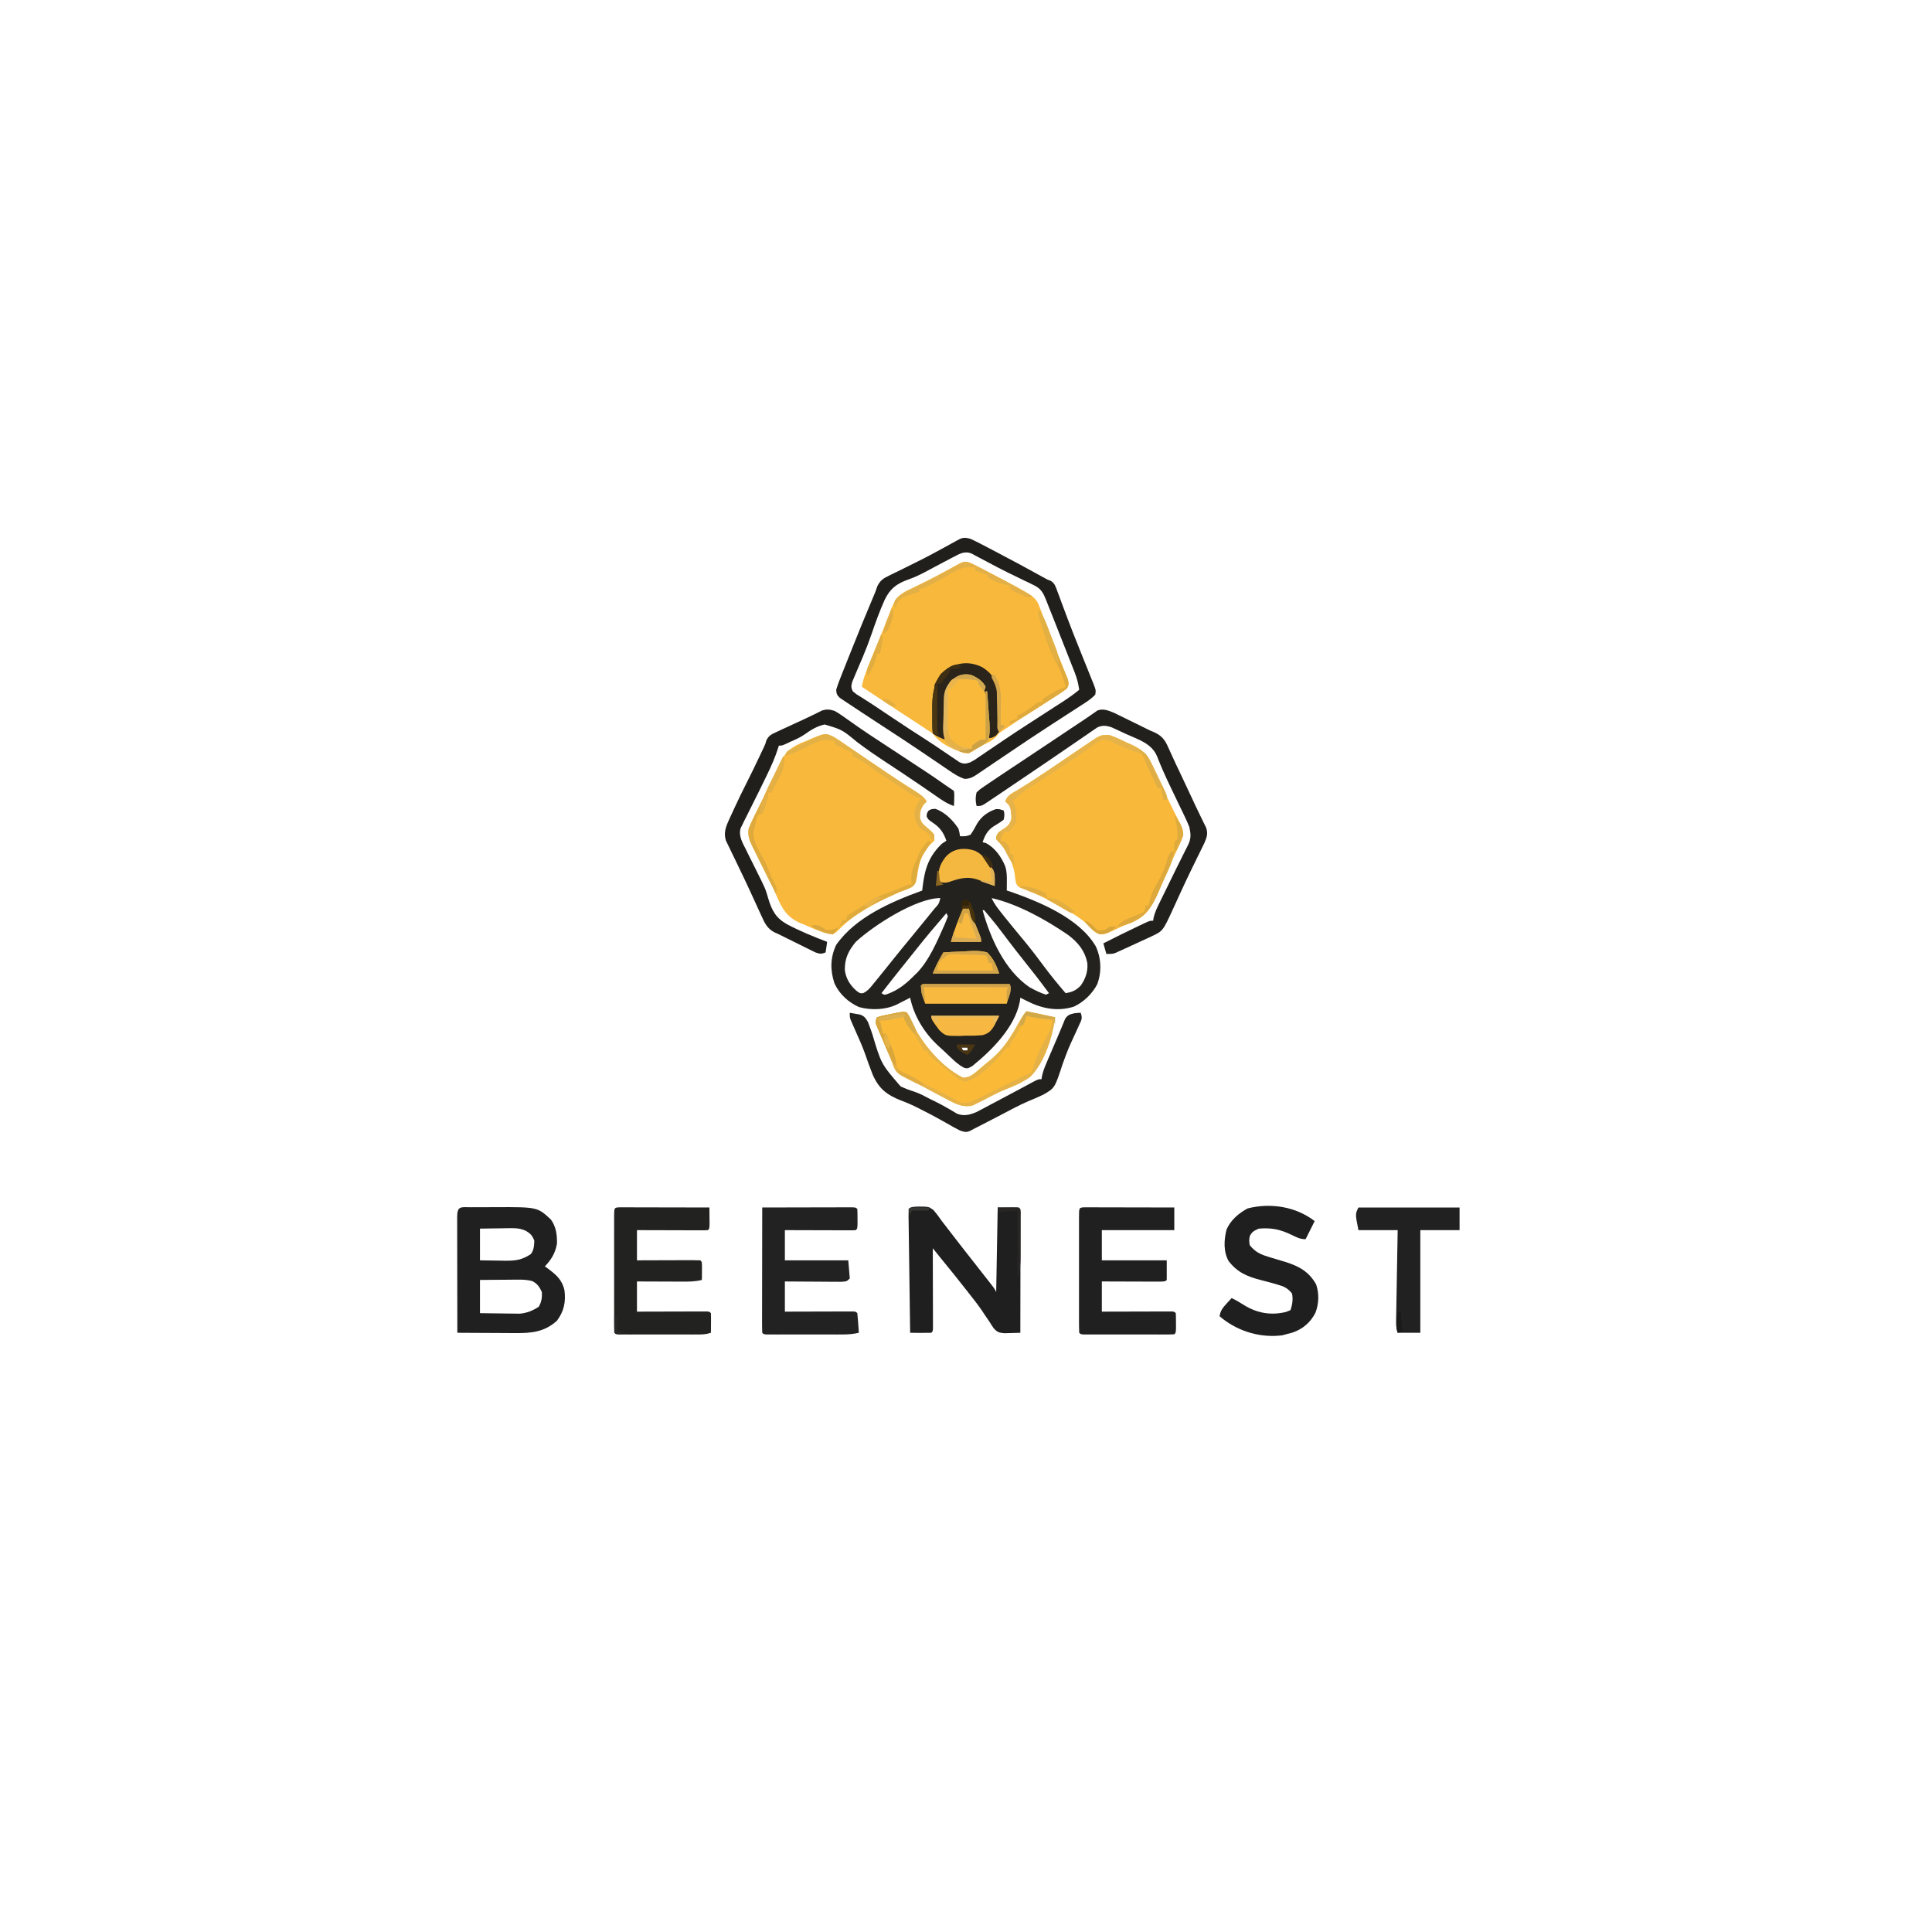 <?xml version="1.0" encoding="UTF-8"?>
<svg version="1.1" xmlns="http://www.w3.org/2000/svg" width="1280" height="1280">
<path d="M0 0 C6.34 2.153 11.665 7.581 15.312 13.125 C16.062 15.938 16.062 15.938 16.312 18.125 C19.217 18.241 20.712 18.291 23.312 17.125 C25.037 14.762 26.33 12.288 27.711 9.711 C30.66 4.95 34.846 1.947 40.125 0.188 C42.312 0.125 42.312 0.125 45.312 1.125 C45.875 3.75 45.875 3.75 45.312 7.125 C43.184 8.865 40.935 10.201 38.578 11.613 C34.569 14.288 32.83 17.572 31.312 22.125 C31.993 22.29 32.674 22.455 33.375 22.625 C39.514 25.76 43.739 31.834 46.312 38.125 C47.409 41.575 47.414 44.768 47.375 48.375 C47.366 49.453 47.357 50.53 47.348 51.641 C47.336 52.46 47.324 53.28 47.312 54.125 C48.109 54.371 48.906 54.617 49.727 54.871 C69.255 61.7 95.427 72.464 106.312 91.125 C109.944 99.03 110.253 107.946 107.312 116.125 C104.006 122.484 98.307 128.034 91.75 131.062 C80.766 134.494 70.244 132.27 60.312 127.125 C59.543 126.741 58.773 126.357 57.98 125.961 C57.43 125.685 56.88 125.409 56.312 125.125 C56.142 126.436 56.142 126.436 55.969 127.773 C52.656 144.693 37.444 159.993 24.375 170.5 C21.312 172.125 21.312 172.125 18.98 171.543 C15.726 169.813 13.205 167.588 10.562 165.062 C10.038 164.567 9.514 164.072 8.973 163.562 C7.911 162.555 6.852 161.545 5.796 160.533 C4.503 159.306 3.178 158.113 1.848 156.926 C-7.209 148.569 -14.202 137.269 -16.688 125.125 C-17.507 125.547 -18.327 125.968 -19.172 126.402 C-20.25 126.95 -21.327 127.498 -22.438 128.062 C-23.505 128.608 -24.572 129.153 -25.672 129.715 C-33.212 133.241 -42.602 133.517 -50.613 131.324 C-57.738 128.1 -63.561 122.751 -66.848 115.602 C-69.726 106.901 -69.649 98.493 -65.688 90.125 C-52.779 71.697 -29.183 61.587 -8.688 54.125 C-8.59 53.219 -8.492 52.313 -8.391 51.379 C-6.941 39.567 -4.349 31.505 4.312 23.125 C5.303 22.465 6.293 21.805 7.312 21.125 C5.448 15.688 2.981 12.205 -1.875 9.062 C-4.688 7.125 -4.688 7.125 -5.75 5.062 C-5.688 3.125 -5.688 3.125 -4.625 1.312 C-2.688 0.125 -2.688 0.125 0 0 Z M37.312 59.125 C38.983 62.959 41.474 66.069 44.062 69.312 C44.543 69.92 45.023 70.527 45.518 71.153 C49.943 76.721 54.495 82.183 59.039 87.654 C63.548 93.116 67.82 98.725 72.028 104.421 C76.557 110.526 81.37 116.351 86.312 122.125 C90.772 121.358 93.054 120.384 96.312 117.125 C99.499 112.552 101.069 108.071 100.742 102.477 C99.213 94.108 94.61 88.587 87.965 83.539 C73.238 73.485 54.819 63.129 37.312 59.125 Z M-52.688 88.125 C-57.524 93.984 -60.077 99.069 -59.965 106.715 C-59.334 112.198 -56.707 116.485 -52.688 120.188 C-50.022 122.296 -50.022 122.296 -47.828 122.117 C-44.555 120.6 -42.649 117.942 -40.438 115.188 C-39.953 114.599 -39.468 114.011 -38.969 113.405 C-37.531 111.653 -36.107 109.891 -34.688 108.125 C-33.968 107.234 -33.249 106.344 -32.508 105.426 C-31.216 103.815 -29.928 102.2 -28.645 100.582 C-24.338 95.175 -19.929 89.851 -15.539 84.512 C-13.249 81.721 -10.967 78.924 -8.688 76.125 C-8.171 75.494 -7.655 74.863 -7.123 74.212 C-5.452 72.167 -3.788 70.115 -2.125 68.062 C-1.588 67.407 -1.05 66.751 -0.497 66.075 C2.334 62.989 2.334 62.989 3.312 59.125 C-12.755 59.125 -40.76 77.141 -52.688 88.125 Z M31.312 67.125 C36.424 85.667 45.916 106.906 62.312 118.125 C65.871 120.094 69.424 121.909 73.312 123.125 C73.972 122.795 74.632 122.465 75.312 122.125 C70.039 114.974 64.622 107.971 59.045 101.055 C55.159 96.221 51.377 91.314 47.625 86.375 C40.213 76.552 40.213 76.552 32.312 67.125 C31.983 67.125 31.652 67.125 31.312 67.125 Z M7.312 69.125 C0.494 77.011 -6.234 84.936 -12.688 93.125 C-14.02 94.793 -15.353 96.459 -16.688 98.125 C-17.676 99.361 -17.676 99.361 -18.684 100.621 C-20.029 102.302 -21.375 103.981 -22.723 105.66 C-27.094 111.11 -31.415 116.597 -35.688 122.125 C-33.74 123.363 -33.74 123.363 -31.656 122.664 C-24.227 119.913 -19.217 115.722 -13.688 110.125 C-13.145 109.604 -12.602 109.083 -12.043 108.547 C-4.151 100.285 0.844 88.567 5.438 78.25 C5.745 77.566 6.052 76.882 6.369 76.178 C7.082 74.52 7.706 72.825 8.312 71.125 C7.817 70.135 7.817 70.135 7.312 69.125 Z M17.312 158.125 C17.642 158.785 17.973 159.445 18.312 160.125 C19.302 160.125 20.293 160.125 21.312 160.125 C21.312 159.465 21.312 158.805 21.312 158.125 C19.992 158.125 18.672 158.125 17.312 158.125 Z " fill="#24221E" transform="translate(619.688,535.875)"/>
<path d="M0 0 C1.021 0.53 2.042 1.061 3.094 1.607 C4.229 2.195 5.364 2.783 6.534 3.389 C7.744 4.023 8.954 4.657 10.165 5.291 C10.772 5.608 11.38 5.925 12.006 6.252 C40.566 21.155 40.566 21.155 43.383 28.724 C43.769 29.745 44.155 30.766 44.552 31.818 C44.96 32.923 45.369 34.027 45.79 35.166 C46.67 37.511 47.551 39.856 48.434 42.201 C48.895 43.427 49.356 44.653 49.831 45.916 C51.31 49.811 52.862 53.675 54.426 57.537 C54.941 58.814 55.455 60.092 55.969 61.369 C56.96 63.83 57.963 66.285 58.973 68.738 C59.422 69.856 59.87 70.974 60.333 72.127 C60.936 73.607 60.936 73.607 61.552 75.116 C62.361 77.982 62.644 79.084 61.29 81.728 C58.895 83.673 58.895 83.673 55.692 85.713 C55.114 86.085 54.537 86.458 53.942 86.842 C52.044 88.065 50.136 89.271 48.227 90.478 C46.909 91.324 45.591 92.172 44.274 93.021 C42.259 94.319 40.243 95.617 38.225 96.91 C31.84 101.002 25.527 105.195 19.227 109.416 C13.715 113.1 13.715 113.1 11.039 114.87 C9.054 116.212 7.095 117.592 5.153 118.996 C4.106 119.739 3.06 120.482 1.981 121.248 C1.036 121.936 0.09 122.624 -0.884 123.333 C-4.402 125.07 -5.995 124.842 -9.71 123.728 C-11.812 122.663 -11.812 122.663 -13.765 121.306 C-14.529 120.786 -15.293 120.265 -16.08 119.729 C-16.907 119.151 -17.734 118.573 -18.585 117.978 C-20.445 116.708 -22.306 115.44 -24.167 114.174 C-25.196 113.471 -26.224 112.769 -27.283 112.046 C-33.888 107.561 -40.591 103.222 -47.273 98.853 C-49.941 97.107 -52.609 95.359 -55.277 93.611 C-55.907 93.198 -56.537 92.786 -57.185 92.36 C-63.048 88.514 -68.884 84.629 -74.71 80.728 C-73.99 75.85 -72.162 71.523 -70.324 66.982 C-69.984 66.135 -69.645 65.287 -69.295 64.414 C-68.575 62.618 -67.853 60.824 -67.129 59.03 C-66.04 56.333 -64.958 53.634 -63.876 50.933 C-62.484 47.458 -61.074 43.992 -59.651 40.529 C-58.431 37.552 -57.278 34.568 -56.202 31.537 C-53.55 24.456 -51.374 20.321 -44.526 16.838 C-43.618 16.431 -42.709 16.023 -41.773 15.603 C-39.818 14.639 -37.864 13.674 -35.91 12.709 C-34.393 11.988 -34.393 11.988 -32.845 11.253 C-29.609 9.679 -26.452 8 -23.292 6.279 C-22.254 5.717 -21.216 5.154 -20.146 4.574 C-18.137 3.486 -16.13 2.393 -14.125 1.296 C-12.756 0.572 -12.756 0.572 -11.359 -0.166 C-10.556 -0.598 -9.754 -1.029 -8.927 -1.474 C-5.305 -2.778 -3.388 -1.59 0 0 Z " fill="#F8B83B" transform="translate(645.71,374.272)"/>
<path d="M0 0 C4.013 1.306 7.756 3.184 11.562 5 C12.591 5.458 13.619 5.915 14.678 6.387 C21.35 9.543 24.937 12.284 28 19 C28.425 19.878 28.849 20.756 29.286 21.661 C30.692 24.631 32.039 27.623 33.375 30.625 C36.945 38.539 40.589 46.378 44.562 54.098 C49.43 63.924 49.43 63.924 48 69 C47.106 71.151 46.151 73.277 45.156 75.383 C44.872 75.991 44.587 76.599 44.294 77.225 C42.73 80.556 41.143 83.875 39.558 87.196 C38.912 88.552 38.267 89.909 37.621 91.266 C37.303 91.934 36.984 92.602 36.656 93.29 C34.842 97.123 33.158 100.976 31.598 104.922 C27.989 113.872 24.921 119.601 15.882 123.685 C14.584 124.217 13.279 124.733 11.968 125.232 C9.963 126.014 8.039 126.899 6.098 127.828 C-2.947 132.062 -2.947 132.062 -6.715 131.84 C-9.264 130.903 -10.212 130.064 -11.938 128 C-19.851 119.699 -30.714 114.486 -40.75 109.188 C-41.613 108.731 -42.475 108.275 -43.364 107.806 C-48.486 105.152 -53.557 102.955 -59.039 101.144 C-61 100 -61 100 -61.947 97.731 C-62.249 96.069 -62.482 94.394 -62.664 92.715 C-63.744 83.991 -68.836 75.164 -75 69 C-74.792 66.442 -74.399 65.344 -72.441 63.656 C-71.821 63.275 -71.201 62.893 -70.562 62.5 C-67.625 60.685 -66.183 59.29 -65 56 C-64.86 53.732 -64.86 53.732 -65.188 51.438 C-65.264 50.673 -65.34 49.909 -65.418 49.121 C-66.098 46.644 -67.061 45.636 -69 44 C-67.631 39.892 -64.888 38.846 -61.332 36.75 C-54.478 32.589 -47.78 28.239 -41.137 23.75 C-40.203 23.12 -39.27 22.489 -38.309 21.84 C-35.433 19.896 -32.56 17.948 -29.688 16 C-27.714 14.665 -25.741 13.33 -23.768 11.996 C-19.472 9.091 -15.178 6.184 -10.886 3.274 C-6.811 0.521 -4.964 -0.406 0 0 Z " fill="#F8B83A" transform="translate(735,487)"/>
<path d="M0 0 C0.702 0.478 1.403 0.955 2.126 1.447 C2.931 1.992 3.737 2.537 4.567 3.099 C5.859 3.983 5.859 3.983 7.178 4.885 C8.085 5.5 8.992 6.114 9.926 6.748 C12.831 8.717 15.731 10.693 18.631 12.67 C22.415 15.244 26.202 17.815 29.99 20.385 C30.911 21.011 31.832 21.638 32.781 22.283 C39.374 26.753 46.032 31.111 52.793 35.324 C55.877 37.277 57.828 38.653 59.881 41.733 C58.891 42.723 58.891 42.723 57.881 43.733 C55.64 47.093 55.224 48.867 55.424 52.811 C56.207 56.103 58.335 57.65 60.881 59.733 C63.193 61.795 63.193 61.795 64.881 63.733 C64.881 65.053 64.881 66.373 64.881 67.733 C63.7 68.88 62.515 70.024 61.314 71.151 C56.409 76.564 54.75 82.994 53.693 90.045 C52.471 96.171 52.471 96.171 50.072 98.455 C47.398 99.785 44.701 100.748 41.881 101.733 C39.144 102.902 36.449 104.155 33.756 105.42 C32.668 105.928 32.668 105.928 31.557 106.445 C19.818 112.024 9.29 118.541 0.31 127.994 C-2.119 129.733 -2.119 129.733 -4.91 129.476 C-10.399 128.204 -15.36 125.953 -20.494 123.67 C-21.593 123.236 -22.691 122.803 -23.822 122.356 C-33.406 118.029 -36.267 112.199 -40.146 102.975 C-41.808 99.145 -43.732 95.448 -45.619 91.725 C-46.746 89.452 -47.866 87.177 -48.986 84.902 C-49.751 83.352 -50.521 81.805 -51.296 80.26 C-52.436 77.983 -53.56 75.698 -54.682 73.412 C-55.029 72.728 -55.375 72.043 -55.733 71.338 C-57.707 67.267 -58.765 64.239 -58.119 59.733 C-57.067 57.059 -55.974 54.603 -54.682 52.053 C-54.323 51.322 -53.965 50.592 -53.596 49.839 C-52.448 47.507 -51.284 45.182 -50.119 42.858 C-48.992 40.577 -47.869 38.294 -46.745 36.011 C-45.993 34.494 -45.234 32.981 -44.468 31.471 C-42.599 27.783 -40.825 24.1 -39.235 20.283 C-35.54 11.658 -32.373 6.935 -23.418 2.963 C-22.268 2.516 -21.117 2.068 -19.932 1.608 C-18.77 1.091 -17.608 0.574 -16.41 0.041 C-9.551 -2.87 -6.569 -3.928 0 0 Z " fill="#F8B83B" transform="translate(554.119,489.267)"/>
<path d="M0 0 C2.048 0.924 4.066 1.918 6.059 2.957 C6.636 3.256 7.214 3.556 7.809 3.864 C9.688 4.84 11.563 5.826 13.438 6.812 C14.736 7.49 16.035 8.167 17.334 8.844 C27.959 14.396 38.5 20.1 48.987 25.909 C50.973 27.044 50.973 27.044 53.108 27.797 C55.865 29.55 56.329 31.497 57.453 34.535 C57.9 35.718 58.347 36.901 58.808 38.12 C59.289 39.434 59.77 40.748 60.25 42.062 C61.021 44.131 61.797 46.198 62.574 48.265 C63.132 49.751 63.688 51.238 64.243 52.725 C66.544 58.867 68.965 64.955 71.414 71.039 C72.532 73.834 73.649 76.63 74.766 79.426 C75.505 81.266 76.249 83.105 76.997 84.941 C78.051 87.532 79.086 90.13 80.117 92.73 C80.601 93.897 80.601 93.897 81.094 95.088 C83.12 100.27 83.12 100.27 82.638 103.2 C80.032 106.064 76.928 107.999 73.676 110.07 C72.568 110.792 72.568 110.792 71.438 111.528 C69.069 113.069 66.691 114.597 64.312 116.125 C62.762 117.129 61.212 118.135 59.662 119.141 C57.351 120.641 55.039 122.141 52.725 123.637 C43.351 129.701 34.075 135.905 24.843 142.183 C22.077 144.059 19.303 145.922 16.526 147.781 C15.113 148.732 13.705 149.69 12.301 150.653 C10.23 152.07 8.147 153.465 6.059 154.855 C5.126 155.505 5.126 155.505 4.174 156.168 C1.335 158.03 -0.593 158.997 -4.017 159.024 C-7.665 157.772 -10.643 155.94 -13.785 153.758 C-14.43 153.322 -15.076 152.887 -15.741 152.439 C-17.854 151.01 -19.958 149.567 -22.062 148.125 C-24.288 146.616 -26.516 145.111 -28.744 143.606 C-30.262 142.581 -31.779 141.554 -33.295 140.526 C-40.001 135.982 -46.77 131.538 -53.559 127.12 C-58.716 123.761 -63.856 120.378 -69 117 C-70.015 116.335 -71.031 115.67 -72.077 114.985 C-74.81 113.19 -77.532 111.38 -80.25 109.562 C-81.037 109.049 -81.824 108.535 -82.634 108.006 C-83.338 107.531 -84.041 107.056 -84.766 106.566 C-85.372 106.164 -85.978 105.761 -86.603 105.346 C-88.499 103.52 -88.84 102.648 -89 100 C-88.253 97.489 -87.436 95.172 -86.457 92.754 C-86.037 91.681 -86.037 91.681 -85.609 90.586 C-84.688 88.24 -83.751 85.901 -82.812 83.562 C-82.172 81.943 -81.532 80.324 -80.893 78.704 C-75.1 64.068 -69.13 49.499 -63 35 C-62.377 33.206 -62.377 33.206 -61.742 31.375 C-59.602 27.228 -57.857 26.265 -53.699 24.238 C-53.074 23.925 -52.449 23.612 -51.805 23.289 C-49.775 22.277 -47.732 21.295 -45.688 20.312 C-43.578 19.269 -41.473 18.217 -39.368 17.166 C-37.955 16.461 -36.541 15.759 -35.126 15.06 C-28.72 11.891 -22.443 8.519 -16.188 5.062 C-15.276 4.561 -14.365 4.059 -13.427 3.542 C-11.868 2.684 -10.311 1.824 -8.755 0.961 C-5.228 -0.971 -3.952 -1.073 0 0 Z M-11.539 12.148 C-12.49 12.639 -12.49 12.639 -13.46 13.139 C-16.948 14.945 -20.412 16.794 -23.873 18.651 C-25.281 19.405 -26.689 20.158 -28.098 20.91 C-28.789 21.281 -29.48 21.651 -30.193 22.033 C-33.915 24 -37.568 25.685 -41.559 27.059 C-49.071 29.823 -53.287 32.985 -56.863 40.363 C-60.219 47.783 -62.947 55.436 -65.588 63.132 C-67.338 68.22 -69.245 73.203 -71.344 78.156 C-71.608 78.783 -71.873 79.409 -72.146 80.055 C-73.386 82.981 -74.637 85.903 -75.89 88.824 C-76.317 89.85 -76.744 90.876 -77.184 91.934 C-77.561 92.821 -77.938 93.708 -78.326 94.623 C-79.101 97.356 -79.253 98.448 -78 101 C-75.703 102.938 -75.703 102.938 -72.773 104.691 C-71.684 105.388 -70.594 106.084 -69.472 106.801 C-68.899 107.162 -68.326 107.524 -67.735 107.896 C-64.928 109.682 -62.175 111.546 -59.414 113.402 C-58.295 114.151 -57.176 114.898 -56.057 115.646 C-55.496 116.02 -54.935 116.395 -54.357 116.781 C-41.488 125.381 -41.488 125.381 -28.477 133.762 C-25.578 135.604 -22.739 137.527 -19.898 139.457 C-18.997 140.062 -18.095 140.668 -17.166 141.292 C-15.381 142.491 -13.604 143.702 -11.836 144.925 C-11.023 145.468 -10.209 146.011 -9.371 146.57 C-8.648 147.063 -7.926 147.555 -7.181 148.063 C-4.277 149.311 -2.98 149.01 0 148 C2.815 146.439 2.815 146.439 5.691 144.422 C6.498 143.878 6.498 143.878 7.321 143.322 C8.474 142.544 9.624 141.761 10.772 140.975 C13.197 139.316 15.634 137.673 18.07 136.03 C19.3 135.2 20.53 134.368 21.759 133.536 C26.946 130.025 32.178 126.588 37.438 123.188 C38.223 122.678 39.009 122.169 39.819 121.644 C43.114 119.509 46.412 117.379 49.711 115.252 C51.56 114.059 53.408 112.866 55.256 111.671 C56.992 110.549 58.729 109.429 60.469 108.311 C64.482 105.715 68.337 103.086 72 100 C71.432 96.025 70.585 92.513 69.114 88.78 C68.727 87.788 68.339 86.797 67.94 85.775 C67.52 84.719 67.1 83.663 66.668 82.574 C66.018 80.921 66.018 80.921 65.356 79.234 C64.44 76.906 63.521 74.579 62.599 72.252 C61.198 68.713 59.804 65.17 58.412 61.627 C57.519 59.359 56.625 57.092 55.73 54.824 C55.317 53.774 54.903 52.724 54.477 51.642 C53.694 49.668 52.905 47.697 52.107 45.73 C51.387 43.955 50.684 42.173 49.999 40.384 C48.067 35.582 46.665 32.956 41.809 30.629 C40.79 30.122 39.771 29.615 38.721 29.093 C37.638 28.588 36.554 28.083 35.438 27.562 C33.182 26.454 30.927 25.344 28.672 24.234 C26.989 23.423 26.989 23.423 25.271 22.596 C20.518 20.277 15.853 17.802 11.188 15.312 C9.682 14.516 8.175 13.72 6.668 12.926 C6.052 12.6 5.436 12.274 4.802 11.939 C4.207 11.629 3.613 11.319 3 11 C2.347 10.63 1.694 10.261 1.021 9.88 C-3.873 7.75 -7.18 9.875 -11.539 12.148 Z " fill="#211F1C" transform="translate(643,357)"/>
<path d="M0 0 C0.833 -0.003 1.667 -0.007 2.525 -0.01 C4.301 -0.015 6.077 -0.017 7.852 -0.017 C10.525 -0.019 13.198 -0.038 15.871 -0.057 C43.907 -0.153 43.907 -0.153 52.828 8.168 C56.284 12.92 56.968 18.386 56.828 24.168 C55.708 30.4 53.141 34.621 48.828 39.168 C49.75 39.839 49.75 39.839 50.691 40.523 C56.368 44.769 60.297 48.043 61.828 55.168 C62.765 62.799 61.454 68.943 56.828 75.168 C48.528 82.677 39.938 83.468 29.207 83.363 C28.107 83.36 27.007 83.358 25.874 83.355 C22.379 83.344 18.885 83.318 15.391 83.293 C13.014 83.283 10.637 83.274 8.26 83.266 C2.449 83.244 -3.361 83.21 -9.172 83.168 C-9.195 72.494 -9.213 61.82 -9.224 51.145 C-9.229 46.189 -9.236 41.234 -9.247 36.278 C-9.258 31.499 -9.264 26.72 -9.267 21.942 C-9.269 20.114 -9.272 18.287 -9.278 16.46 C-9.285 13.909 -9.286 11.359 -9.285 8.809 C-9.289 8.046 -9.293 7.283 -9.296 6.496 C-9.281 -1.126 -6.83 0.009 0 0 Z M5.828 14.168 C5.828 21.098 5.828 28.028 5.828 35.168 C10.037 35.249 14.244 35.309 18.453 35.355 C19.643 35.381 20.833 35.406 22.059 35.432 C29.173 35.491 33.695 35.019 39.641 30.918 C41.576 28.066 41.711 25.568 41.828 22.168 C40.483 18.685 39.319 17.461 36.113 15.546 C32.552 14.052 30.175 13.82 26.336 13.875 C25.137 13.885 23.938 13.894 22.703 13.904 C21.466 13.929 20.228 13.955 18.953 13.98 C17.692 13.994 16.432 14.008 15.133 14.021 C12.031 14.057 8.93 14.111 5.828 14.168 Z M5.828 48.168 C5.828 55.428 5.828 62.688 5.828 70.168 C9.973 70.237 14.116 70.297 18.261 70.333 C19.668 70.348 21.076 70.368 22.483 70.394 C24.516 70.431 26.549 70.448 28.582 70.461 C29.802 70.477 31.022 70.492 32.28 70.509 C37.024 70.053 40.653 68.546 44.703 65.98 C46.613 62.904 47.049 59.713 46.828 56.168 C45.192 52.769 44.009 50.792 40.648 49.016 C37.107 47.951 34.037 47.943 30.34 47.973 C29.637 47.975 28.933 47.978 28.209 47.981 C25.978 47.992 23.747 48.017 21.516 48.043 C19.997 48.053 18.478 48.062 16.959 48.07 C13.248 48.091 9.539 48.13 5.828 48.168 Z " fill="#212020" transform="translate(312.172,799.832)"/>
<path d="M0 0 C6.123 0.073 6.123 0.073 9.227 2.176 C11.335 4.549 13.132 7.014 14.938 9.625 C16.118 11.151 17.298 12.677 18.489 14.195 C19.779 15.849 21.049 17.516 22.316 19.188 C24.903 22.592 27.539 25.956 30.188 29.312 C34.658 34.991 39.116 40.678 43.562 46.375 C44.179 47.162 44.795 47.949 45.431 48.76 C46.289 49.861 46.289 49.861 47.164 50.984 C47.675 51.639 48.187 52.293 48.713 52.968 C49.938 54.625 49.938 54.625 50.938 56.625 C51.267 38.145 51.597 19.665 51.938 0.625 C56.557 0.625 61.178 0.625 65.938 0.625 C67.68 2.368 67.057 4.631 67.062 6.953 C67.057 8.098 67.057 8.098 67.051 9.266 C67.051 10.066 67.051 10.866 67.051 11.69 C67.051 14.347 67.043 17.003 67.035 19.66 C67.033 21.497 67.032 23.334 67.031 25.171 C67.027 30.016 67.017 34.861 67.006 39.706 C66.996 44.646 66.991 49.586 66.986 54.525 C66.976 64.225 66.959 73.925 66.938 83.625 C64.682 83.708 62.426 83.768 60.17 83.818 C58.914 83.854 57.657 83.889 56.363 83.926 C52.728 83.607 51.613 83.193 49.219 80.539 C48.245 79.14 47.32 77.708 46.438 76.25 C45.367 74.68 44.294 73.111 43.219 71.543 C42.682 70.729 42.146 69.915 41.594 69.076 C38.899 65.089 35.918 61.338 32.938 57.562 C32.361 56.822 31.784 56.081 31.19 55.318 C25.686 48.252 20.045 41.299 14.363 34.376 C12.54 32.137 10.739 29.881 8.938 27.625 C8.94 28.312 8.942 28.999 8.944 29.706 C8.966 36.827 8.981 43.948 8.992 51.069 C8.997 53.729 9.004 56.39 9.013 59.051 C9.025 62.866 9.031 66.681 9.035 70.496 C9.04 71.694 9.045 72.892 9.051 74.126 C9.051 75.778 9.051 75.778 9.051 77.463 C9.053 78.437 9.055 79.412 9.058 80.417 C8.938 82.625 8.938 82.625 7.938 83.625 C5.584 83.698 3.229 83.709 0.875 83.688 C-1.061 83.674 -1.061 83.674 -3.035 83.66 C-4.034 83.649 -5.033 83.637 -6.062 83.625 C-6.216 72.951 -6.364 62.277 -6.505 51.602 C-6.571 46.646 -6.639 41.691 -6.711 36.735 C-6.78 31.956 -6.844 27.177 -6.905 22.399 C-6.929 20.571 -6.955 18.744 -6.983 16.917 C-7.021 14.367 -7.054 11.816 -7.084 9.266 C-7.097 8.503 -7.11 7.74 -7.123 6.953 C-7.142 5.177 -7.108 3.401 -7.062 1.625 C-5.205 -0.232 -2.506 0.155 0 0 Z " fill="#201F1F" transform="translate(609.062,799.375)"/>
<path d="M0 0 C1.099 0.002 2.198 0.004 3.331 0.007 C4.572 0.007 5.813 0.007 7.092 0.007 C8.457 0.012 9.821 0.017 11.186 0.023 C12.575 0.024 13.963 0.026 15.352 0.027 C19.013 0.031 22.674 0.041 26.335 0.052 C30.069 0.062 33.802 0.066 37.536 0.071 C44.866 0.082 52.196 0.1 59.526 0.12 C59.526 5.07 59.526 10.02 59.526 15.12 C43.686 15.12 27.846 15.12 11.526 15.12 C11.526 21.72 11.526 28.32 11.526 35.12 C25.716 35.12 39.906 35.12 54.526 35.12 C54.526 39.41 54.526 43.7 54.526 48.12 C53.526 49.12 53.526 49.12 49.557 49.234 C47.785 49.234 46.013 49.228 44.241 49.218 C43.31 49.216 42.379 49.215 41.42 49.214 C38.435 49.208 35.449 49.195 32.463 49.183 C30.445 49.178 28.426 49.173 26.407 49.169 C21.447 49.159 16.486 49.139 11.526 49.12 C11.526 55.72 11.526 62.32 11.526 69.12 C12.975 69.115 14.424 69.11 15.916 69.104 C21.271 69.086 26.625 69.075 31.979 69.065 C34.3 69.06 36.621 69.053 38.943 69.045 C42.271 69.033 45.6 69.027 48.928 69.023 C49.973 69.017 51.018 69.012 52.094 69.007 C53.055 69.007 54.016 69.007 55.006 69.007 C55.857 69.005 56.707 69.002 57.583 69 C59.526 69.12 59.526 69.12 60.526 70.12 C60.625 72.285 60.656 74.453 60.651 76.62 C60.655 78.399 60.655 78.399 60.659 80.214 C60.526 83.12 60.526 83.12 59.526 84.12 C57.598 84.219 55.667 84.248 53.737 84.25 C52.499 84.253 51.261 84.256 49.985 84.259 C48.624 84.257 47.262 84.255 45.901 84.253 C44.515 84.254 43.129 84.255 41.742 84.256 C38.834 84.257 35.925 84.255 33.016 84.251 C29.28 84.245 25.544 84.248 21.808 84.254 C18.944 84.258 16.081 84.257 13.217 84.254 C11.839 84.253 10.461 84.254 9.083 84.257 C7.161 84.259 5.238 84.255 3.315 84.25 C1.671 84.248 1.671 84.248 -0.007 84.247 C-2.474 84.12 -2.474 84.12 -3.474 83.12 C-3.574 80.57 -3.61 78.046 -3.603 75.495 C-3.605 74.697 -3.607 73.899 -3.609 73.076 C-3.613 70.424 -3.61 67.772 -3.607 65.12 C-3.607 63.286 -3.608 61.451 -3.61 59.616 C-3.611 55.766 -3.609 51.916 -3.604 48.066 C-3.599 43.119 -3.602 38.172 -3.608 33.225 C-3.612 29.435 -3.61 25.645 -3.608 21.855 C-3.607 20.031 -3.608 18.206 -3.61 16.381 C-3.613 13.836 -3.609 11.291 -3.603 8.745 C-3.606 7.603 -3.606 7.603 -3.61 6.437 C-3.584 0.174 -3.584 0.174 0 0 Z " fill="#212020" transform="translate(718.474,799.88)"/>
<path d="M0 0 C1.099 0.002 2.198 0.004 3.331 0.007 C4.572 0.007 5.813 0.007 7.092 0.007 C8.457 0.012 9.821 0.017 11.186 0.023 C12.575 0.024 13.963 0.026 15.352 0.027 C19.013 0.031 22.674 0.041 26.335 0.052 C30.069 0.062 33.802 0.066 37.536 0.071 C44.866 0.082 52.196 0.099 59.526 0.12 C59.553 2.433 59.572 4.745 59.588 7.058 C59.6 8.346 59.612 9.633 59.624 10.96 C59.526 14.12 59.526 14.12 58.526 15.12 C57.052 15.213 55.574 15.238 54.098 15.234 C53.157 15.234 52.216 15.234 51.247 15.234 C50.224 15.228 49.201 15.223 48.147 15.218 C47.105 15.216 46.063 15.215 44.99 15.214 C41.648 15.208 38.306 15.195 34.963 15.183 C32.704 15.178 30.444 15.173 28.184 15.169 C22.631 15.158 17.079 15.141 11.526 15.12 C11.526 21.72 11.526 28.32 11.526 35.12 C14.546 35.109 17.567 35.097 20.678 35.085 C23.591 35.077 26.503 35.071 29.415 35.065 C31.446 35.06 33.476 35.053 35.506 35.045 C38.418 35.033 41.329 35.027 44.241 35.023 C45.154 35.017 46.068 35.012 47.009 35.007 C49.182 35.007 51.354 35.058 53.526 35.12 C54.526 36.12 54.526 36.12 54.624 38.843 C54.612 39.945 54.6 41.047 54.588 42.183 C54.579 43.287 54.57 44.392 54.561 45.53 C54.55 46.385 54.538 47.24 54.526 48.12 C49.904 49.291 45.457 49.248 40.725 49.218 C39.889 49.216 39.052 49.215 38.191 49.214 C35.532 49.208 32.873 49.195 30.213 49.183 C28.406 49.178 26.598 49.173 24.79 49.169 C20.368 49.159 15.947 49.139 11.526 49.12 C11.526 55.72 11.526 62.32 11.526 69.12 C12.975 69.115 14.424 69.11 15.916 69.104 C21.271 69.086 26.625 69.075 31.979 69.065 C34.3 69.06 36.621 69.053 38.943 69.045 C42.271 69.033 45.6 69.027 48.928 69.023 C49.973 69.017 51.018 69.012 52.094 69.007 C53.055 69.007 54.016 69.007 55.006 69.007 C55.857 69.005 56.707 69.002 57.583 69 C59.526 69.12 59.526 69.12 60.526 70.12 C60.599 72.307 60.61 74.495 60.588 76.683 C60.579 77.88 60.57 79.078 60.561 80.312 C60.55 81.238 60.538 82.165 60.526 83.12 C57.332 84.185 55.05 84.247 51.693 84.25 C50.496 84.253 49.298 84.256 48.064 84.259 C46.77 84.257 45.476 84.255 44.143 84.253 C42.805 84.254 41.466 84.255 40.128 84.256 C37.325 84.257 34.522 84.255 31.72 84.251 C28.12 84.245 24.521 84.248 20.922 84.254 C18.159 84.258 15.397 84.257 12.635 84.254 C10.66 84.253 8.685 84.256 6.71 84.259 C5.519 84.256 4.327 84.253 3.1 84.25 C2.045 84.249 0.99 84.248 -0.096 84.247 C-2.474 84.12 -2.474 84.12 -3.474 83.12 C-3.574 80.57 -3.61 78.046 -3.603 75.495 C-3.605 74.697 -3.607 73.899 -3.609 73.076 C-3.613 70.424 -3.61 67.772 -3.607 65.12 C-3.607 63.286 -3.608 61.451 -3.61 59.616 C-3.611 55.766 -3.609 51.916 -3.604 48.066 C-3.599 43.119 -3.602 38.172 -3.608 33.225 C-3.612 29.435 -3.61 25.645 -3.608 21.855 C-3.607 20.031 -3.608 18.206 -3.61 16.381 C-3.613 13.836 -3.609 11.291 -3.603 8.745 C-3.606 7.603 -3.606 7.603 -3.61 6.437 C-3.584 0.174 -3.584 0.174 0 0 Z " fill="#222221" transform="translate(410.474,799.88)"/>
<path d="M0 0 C8.067 -0.023 16.133 -0.041 24.2 -0.052 C27.945 -0.057 31.69 -0.064 35.435 -0.075 C39.047 -0.086 42.658 -0.092 46.27 -0.095 C47.651 -0.097 49.031 -0.1 50.412 -0.106 C52.34 -0.113 54.267 -0.113 56.195 -0.114 C57.294 -0.116 58.393 -0.118 59.526 -0.12 C62 0 62 0 63 1 C63.099 3.165 63.13 5.333 63.125 7.5 C63.129 9.279 63.129 9.279 63.133 11.094 C63 14 63 14 62 15 C60.526 15.093 59.048 15.117 57.572 15.114 C56.631 15.113 55.69 15.113 54.721 15.113 C53.698 15.108 52.675 15.103 51.621 15.098 C50.579 15.096 49.537 15.095 48.464 15.093 C45.122 15.088 41.78 15.075 38.438 15.062 C36.178 15.057 33.918 15.053 31.658 15.049 C26.105 15.038 20.553 15.02 15 15 C15 21.6 15 28.2 15 35 C28.86 35 42.72 35 57 35 C57.495 40.94 57.495 40.94 58 47 C56 49 56 49 52.009 49.227 C50.285 49.227 48.56 49.215 46.836 49.195 C45.475 49.191 45.475 49.191 44.087 49.187 C41.183 49.176 38.279 49.15 35.375 49.125 C33.409 49.115 31.443 49.106 29.477 49.098 C24.651 49.077 19.826 49.038 15 49 C15 55.6 15 62.2 15 69 C16.419 68.995 17.837 68.99 19.299 68.984 C24.541 68.966 29.783 68.955 35.026 68.945 C37.298 68.94 39.571 68.933 41.844 68.925 C45.103 68.912 48.362 68.907 51.621 68.902 C52.644 68.897 53.667 68.892 54.721 68.887 C55.662 68.887 56.603 68.887 57.572 68.886 C58.405 68.884 59.237 68.882 60.095 68.88 C62 69 62 69 63 70 C63.235 72.183 63.414 74.372 63.562 76.562 C63.646 77.76 63.73 78.958 63.816 80.191 C63.877 81.118 63.938 82.045 64 83 C60.313 83.851 56.905 84.126 53.124 84.129 C51.388 84.134 51.388 84.134 49.616 84.139 C48.376 84.137 47.137 84.135 45.859 84.133 C44.581 84.134 43.304 84.135 41.987 84.136 C39.29 84.136 36.594 84.135 33.897 84.13 C30.435 84.125 26.972 84.128 23.51 84.134 C20.21 84.138 16.91 84.135 13.609 84.133 C12.362 84.135 11.114 84.137 9.828 84.139 C8.111 84.134 8.111 84.134 6.358 84.129 C5.345 84.129 4.332 84.128 3.289 84.127 C1 84 1 84 0 83 C-0.095 80.414 -0.126 77.854 -0.114 75.267 C-0.114 74.458 -0.114 73.648 -0.114 72.814 C-0.113 70.124 -0.105 67.435 -0.098 64.746 C-0.096 62.887 -0.094 61.027 -0.093 59.168 C-0.09 54.264 -0.08 49.36 -0.069 44.456 C-0.058 39.455 -0.054 34.455 -0.049 29.455 C-0.038 19.637 -0.021 9.818 0 0 Z " fill="#222222" transform="translate(505,800)"/>
<path d="M0 0 C1.641 2.809 1.641 2.809 3.25 6.438 C9.934 20.682 22.803 35.835 37 43 C41.54 42.936 44.016 40.685 47.375 37.812 C48.338 36.993 49.301 36.173 50.293 35.328 C51.186 34.56 52.08 33.792 53 33 C53.656 32.479 54.312 31.958 54.988 31.422 C63.548 24.574 69.058 15.588 74.238 6.102 C75.686 3.552 77.172 1.283 79 -1 C83.114 -0.19 87.213 0.681 91.312 1.562 C92.567 1.832 93.821 2.101 95.113 2.379 C96.066 2.584 97.019 2.789 98 3 C96.492 15.716 90.95 33.123 81.568 42.407 C76.429 46.138 70.818 48.558 64.914 50.828 C61.894 52.043 59.049 53.443 56.16 54.941 C54.295 55.899 52.429 56.856 50.562 57.812 C49.277 58.473 49.277 58.473 47.965 59.147 C47.153 59.538 46.341 59.929 45.504 60.332 C44.801 60.68 44.098 61.028 43.373 61.386 C37.703 62.853 32.833 60.72 27.867 58.086 C26.73 57.489 25.593 56.892 24.422 56.277 C23.239 55.643 22.057 55.009 20.875 54.375 C19.728 53.77 18.58 53.166 17.398 52.543 C15.086 51.321 12.778 50.09 10.476 48.848 C8.118 47.594 5.767 46.385 3.369 45.215 C-7.344 39.844 -7.344 39.844 -9.812 33.25 C-10.061 32.624 -10.31 31.998 -10.566 31.353 C-11.107 29.99 -11.631 28.621 -12.139 27.246 C-13.092 24.761 -14.149 22.338 -15.23 19.906 C-15.988 18.188 -16.744 16.469 -17.5 14.75 C-17.863 13.928 -18.227 13.106 -18.601 12.259 C-19.092 11.102 -19.092 11.102 -19.594 9.922 C-19.89 9.237 -20.185 8.552 -20.49 7.847 C-21 6 -21 6 -20 3 C-17.164 2.086 -17.164 2.086 -13.625 1.375 C-2.095 -1.003 -2.095 -1.003 0 0 Z " fill="#FAB937" transform="translate(601,671)"/>
<path d="M0 0 C-1.98 3.96 -3.96 7.92 -6 12 C-9.808 12 -12.014 10.714 -15.438 9.062 C-22.918 5.463 -28.674 4.285 -37 5 C-40.119 6.373 -41.49 6.98 -43 10 C-43.501 12.873 -43.501 12.873 -43 16 C-39.444 20.337 -36.253 21.958 -30.938 23.562 C-30.281 23.769 -29.624 23.975 -28.947 24.188 C-25.853 25.158 -22.744 26.076 -19.633 26.992 C-10.508 29.802 -3.729 33.488 1 42 C3.028 48.083 2.833 54.769 0.5 60.75 C-2.794 67.199 -7.867 71.511 -14.688 73.875 C-16.119 74.272 -17.556 74.651 -19 75 C-19.825 75.227 -20.65 75.454 -21.5 75.688 C-35.504 77.438 -49.654 73.432 -60.844 64.809 C-61.911 63.913 -61.911 63.913 -63 63 C-62.415 59.339 -60.917 57.455 -58.438 54.75 C-57.797 54.044 -57.156 53.337 -56.496 52.609 C-56.002 52.078 -55.509 51.547 -55 51 C-51.931 52.464 -49.116 54.174 -46.25 56 C-37.745 61.098 -28.692 62.566 -18.938 60.188 C-17.483 59.6 -17.483 59.6 -16 59 C-14.791 55.373 -14.213 51.76 -15 48 C-17.818 44.369 -20.513 43.218 -24.875 42 C-26.021 41.667 -27.167 41.335 -28.348 40.992 C-30.787 40.329 -33.233 39.689 -35.684 39.07 C-44.722 36.716 -51.212 34.004 -57 26.5 C-60.539 20.261 -60.123 12.345 -58.371 5.566 C-55.674 -0.638 -50.314 -5.222 -44.438 -8.375 C-29.256 -12.268 -12.511 -9.651 0 0 Z " fill="#201F1F" transform="translate(871,809)"/>
<path d="M0 0 C1.049 0.514 2.098 1.028 3.178 1.557 C4.922 2.405 4.922 2.405 6.702 3.27 C7.915 3.87 9.129 4.469 10.342 5.069 C11.548 5.658 12.753 6.246 13.959 6.833 C17.3 8.464 20.636 10.105 23.967 11.757 C24.641 12.033 25.316 12.309 26.01 12.594 C31.337 14.899 33.669 17.567 35.959 22.932 C36.284 23.634 36.608 24.335 36.943 25.058 C37.625 26.537 38.298 28.022 38.961 29.511 C40.265 32.42 41.642 35.292 43.019 38.167 C44.731 41.75 46.409 45.348 48.092 48.944 C49.115 51.121 50.137 53.297 51.16 55.473 C52.144 57.571 53.12 59.672 54.097 61.774 C55.309 64.374 56.553 66.955 57.83 69.525 C58.388 70.67 58.947 71.815 59.522 72.995 C60.019 73.992 60.517 74.989 61.029 76.016 C62.43 80.108 61.51 82.474 59.867 86.358 C59.41 87.285 58.953 88.212 58.483 89.167 C57.707 90.756 57.707 90.756 56.916 92.377 C56.075 94.081 56.075 94.081 55.217 95.819 C54.034 98.24 52.853 100.662 51.674 103.085 C51.218 104.021 51.218 104.021 50.753 104.975 C48.568 109.478 46.444 114.006 44.354 118.553 C44.063 119.186 43.772 119.819 43.472 120.471 C42.068 123.525 40.672 126.582 39.283 129.642 C32.421 144.602 32.421 144.602 24.842 148.132 C24.246 148.413 23.65 148.694 23.036 148.983 C21.021 149.926 18.994 150.84 16.967 151.757 C15.373 152.497 13.78 153.238 12.186 153.979 C10.572 154.719 8.958 155.458 7.342 156.194 C6.573 156.548 5.803 156.903 5.01 157.268 C3.918 157.755 3.918 157.755 2.803 158.253 C2.159 158.543 1.515 158.834 0.852 159.133 C-1.033 159.757 -1.033 159.757 -5.033 159.757 C-6.023 156.292 -6.023 156.292 -7.033 152.757 C1.05 148.668 9.147 144.616 17.342 140.757 C18.296 140.303 18.296 140.303 19.268 139.84 C23.729 137.757 23.729 137.757 25.967 137.757 C26.064 137.078 26.16 136.4 26.26 135.701 C27.127 132.091 28.64 128.951 30.284 125.647 C30.616 124.967 30.949 124.287 31.292 123.586 C32.001 122.138 32.712 120.69 33.426 119.244 C34.534 116.998 35.633 114.747 36.729 112.495 C39.733 106.328 42.75 100.169 45.842 94.046 C46.224 93.274 46.607 92.503 47 91.709 C47.659 90.379 48.332 89.056 49.022 87.742 C51.196 83.31 50.949 80.524 49.967 75.757 C48.934 73.18 47.87 70.75 46.651 68.268 C46.319 67.571 45.986 66.875 45.644 66.156 C44.573 63.915 43.489 61.679 42.405 59.444 C40.933 56.385 39.468 53.323 38.002 50.26 C37.467 49.145 37.467 49.145 36.921 48.006 C33.904 41.693 31.06 35.307 28.528 28.783 C24.955 20.186 15.857 17.651 7.905 14.007 C6.829 13.5 5.753 12.993 4.645 12.471 C3.605 11.993 2.566 11.515 1.495 11.022 C0.554 10.587 -0.388 10.151 -1.357 9.703 C-4.853 8.467 -7.6 8.081 -11.024 9.696 C-11.668 10.139 -12.313 10.582 -12.976 11.038 C-14.095 11.794 -14.095 11.794 -15.236 12.565 C-16.036 13.123 -16.837 13.681 -17.662 14.257 C-18.512 14.836 -19.363 15.415 -20.24 16.012 C-22.075 17.264 -23.907 18.522 -25.736 19.784 C-28.608 21.765 -31.489 23.733 -34.373 25.697 C-38.318 28.385 -42.261 31.077 -46.201 33.774 C-54.166 39.219 -62.161 44.62 -70.177 49.989 C-72.505 51.551 -74.827 53.121 -77.148 54.692 C-78.557 55.637 -79.967 56.582 -81.376 57.526 C-82.012 57.959 -82.647 58.392 -83.302 58.838 C-87.69 61.757 -87.69 61.757 -91.033 61.757 C-91.773 58.528 -91.856 55.979 -91.033 52.757 C-88.979 50.8 -88.979 50.8 -86.236 48.944 C-85.235 48.257 -84.234 47.57 -83.203 46.862 C-82.157 46.167 -81.111 45.472 -80.033 44.757 C-79.055 44.093 -78.078 43.429 -77.071 42.745 C-74.091 40.73 -71.096 38.74 -68.095 36.757 C-67.101 36.097 -66.106 35.437 -65.082 34.757 C-63.069 33.421 -61.056 32.086 -59.042 30.752 C-52.34 26.308 -45.654 21.841 -38.969 17.372 C-36.657 15.827 -34.344 14.282 -32.031 12.737 C-30.858 11.954 -29.685 11.169 -28.513 10.385 C-25.683 8.492 -22.85 6.605 -20.007 4.732 C-18.2 3.532 -16.406 2.313 -14.636 1.059 C-13.958 0.592 -13.279 0.125 -12.58 -0.357 C-11.75 -0.951 -11.75 -0.951 -10.903 -1.557 C-7.081 -2.959 -3.612 -1.481 0 0 Z " fill="#22201D" transform="translate(738.033,472.243)"/>
<path d="M0 0 C2.972 1.679 5.709 3.646 8.477 5.641 C10.176 6.835 11.877 8.027 13.579 9.217 C14.466 9.84 15.353 10.463 16.267 11.104 C20.8 14.249 25.41 17.272 30.023 20.297 C31.418 21.214 31.418 21.214 32.841 22.149 C35.685 24.018 38.53 25.884 41.375 27.75 C63.735 42.416 63.735 42.416 73.624 49.337 C75.4 50.58 77.196 51.797 79 53 C79.293 55.383 79.293 55.383 79.188 58.125 C79.147 59.49 79.147 59.49 79.105 60.883 C79.071 61.581 79.036 62.28 79 63 C74.158 61.386 70.383 58.657 66.25 55.75 C59.974 51.399 53.671 47.091 47.324 42.844 C46.647 42.391 45.971 41.938 45.274 41.471 C41.737 39.107 38.192 36.757 34.634 34.426 C27.846 29.969 21.183 25.452 14.727 20.523 C4.974 12.453 4.974 12.453 -6.644 8.98 C-11.77 10.1 -15.826 12.623 -20.045 15.657 C-23.035 17.711 -26.178 19.047 -29.5 20.5 C-30.521 20.985 -31.542 21.469 -32.594 21.969 C-35 23 -35 23 -37 23 C-37.162 23.533 -37.324 24.066 -37.491 24.615 C-39.418 30.691 -41.9 36.337 -44.688 42.062 C-45.127 42.975 -45.566 43.887 -46.018 44.828 C-48.734 50.452 -51.507 56.045 -54.312 61.625 C-55.543 64.082 -56.772 66.541 -58 69 C-58.812 70.611 -58.812 70.611 -59.641 72.254 C-60.11 73.222 -60.579 74.19 -61.062 75.188 C-61.668 76.415 -61.668 76.415 -62.285 77.668 C-63.874 82.85 -61.01 87.42 -58.719 92.004 C-58.39 92.675 -58.062 93.347 -57.724 94.039 C-55.918 97.727 -54.081 101.399 -52.236 105.068 C-45.873 117.808 -45.873 117.808 -44.062 124.098 C-41.621 132.245 -39.032 137.166 -31.477 141.414 C-22.933 145.912 -14.021 149.58 -5 153 C-5.33 155.31 -5.66 157.62 -6 160 C-8.816 161.156 -9.925 161.027 -12.837 159.968 C-13.909 159.437 -14.981 158.906 -16.086 158.359 C-17.264 157.783 -18.442 157.207 -19.656 156.613 C-20.896 155.992 -22.136 155.371 -23.375 154.75 C-24.606 154.143 -25.838 153.538 -27.07 152.934 C-30.386 151.301 -33.695 149.654 -37 148 C-38.059 147.522 -39.118 147.044 -40.209 146.552 C-44.9 143.943 -46.465 140.303 -48.645 135.539 C-49.15 134.442 -49.656 133.344 -50.177 132.213 C-50.717 131.029 -51.257 129.845 -51.812 128.625 C-52.966 126.103 -54.121 123.583 -55.277 121.062 C-55.576 120.41 -55.875 119.757 -56.183 119.084 C-58.401 114.258 -60.69 109.469 -63.004 104.688 C-63.978 102.659 -64.951 100.629 -65.923 98.599 C-66.555 97.289 -67.191 95.982 -67.834 94.678 C-68.734 92.846 -69.615 91.007 -70.492 89.164 C-71.001 88.117 -71.51 87.07 -72.035 85.991 C-73.621 81.075 -72.294 77.168 -70.215 72.602 C-69.853 71.801 -69.492 71 -69.119 70.176 C-68.729 69.334 -68.339 68.492 -67.938 67.625 C-67.533 66.74 -67.129 65.855 -66.713 64.944 C-63.939 58.913 -61.038 52.954 -58.034 47.034 C-55.314 41.667 -52.702 36.251 -50.125 30.812 C-49.743 30.01 -49.362 29.207 -48.969 28.381 C-48.61 27.622 -48.252 26.864 -47.883 26.082 C-47.409 25.08 -47.409 25.08 -46.926 24.058 C-45.925 21.955 -45.925 21.955 -45.24 19.442 C-43.538 16.09 -41.669 15.411 -38.285 13.844 C-37.123 13.296 -35.961 12.748 -34.764 12.184 C-33.53 11.622 -32.296 11.061 -31.062 10.5 C-29.876 9.944 -28.689 9.389 -27.467 8.816 C-25.111 7.717 -22.75 6.629 -20.383 5.555 C-18.2 4.551 -16.03 3.517 -13.878 2.445 C-12.927 1.979 -11.976 1.512 -10.996 1.031 C-10.172 0.614 -9.347 0.197 -8.498 -0.232 C-5.114 -1.272 -3.406 -1.037 0 0 Z " fill="#211F1C" transform="translate(553,471)"/>
<path d="M0 0 C5.171 3.32 7.992 7.028 10 12.812 C14.131 36.96 14.131 36.96 9.761 45.128 C6.182 49.006 1.805 50.825 -3 52.812 C-4.02 53.563 -5.039 54.313 -6.09 55.086 C-9 56.812 -9 56.812 -11.789 56.836 C-19.752 54.298 -28.056 50.864 -33 43.812 C-36.171 32.684 -34.765 18.364 -30 7.812 C-23.233 -2.434 -11.089 -5.773 0 0 Z " fill="#F9BA3C" transform="translate(651,442.188)"/>
<path d="M0 0 C22.11 0 44.22 0 67 0 C67 4.95 67 9.9 67 15 C58.42 15 49.84 15 41 15 C41 37.44 41 59.88 41 83 C36.05 83 31.1 83 26 83 C24.882 79.645 24.917 77.225 24.978 73.693 C24.998 72.392 25.018 71.09 25.039 69.75 C25.066 68.329 25.094 66.909 25.121 65.488 C25.145 64.035 25.169 62.582 25.193 61.129 C25.255 57.307 25.325 53.485 25.395 49.662 C25.466 45.761 25.53 41.86 25.596 37.959 C25.725 30.306 25.861 22.653 26 15 C17.42 15 8.84 15 0 15 C-2.143 4.286 -2.143 4.286 0 0 Z " fill="#212121" transform="translate(900,800)"/>
<path d="M0 0 C1.441 0.23 2.878 0.485 4.312 0.75 C5.113 0.889 5.914 1.028 6.738 1.172 C9.714 2.261 10.309 3.307 12 6 C13.048 8.703 14.016 11.389 14.941 14.133 C20.806 33.85 20.806 33.85 33.675 48.764 C36.656 50.146 39.633 51.302 42.774 52.267 C46.492 53.492 49.855 55.373 53.312 57.188 C54.618 57.828 55.926 58.466 57.234 59.102 C59.758 60.348 62.209 61.669 64.641 63.086 C65.77 63.738 66.899 64.39 68.062 65.062 C69.043 65.652 70.024 66.241 71.035 66.848 C75.665 68.647 79.495 67.629 84.003 65.744 C84.99 65.22 85.976 64.696 86.992 64.156 C88.102 63.573 89.212 62.99 90.356 62.389 C91.517 61.766 92.678 61.142 93.875 60.5 C95.081 59.863 96.287 59.227 97.494 58.591 C101.003 56.741 104.502 54.872 108 53 C113.301 50.166 113.301 50.166 115.866 48.799 C117.296 48.034 118.725 47.265 120.15 46.49 C124.781 44 124.781 44 127 44 C127.117 43.294 127.234 42.589 127.354 41.862 C128.049 38.782 129.089 36.114 130.328 33.211 C130.799 32.104 131.269 30.996 131.754 29.855 C132.494 28.133 132.494 28.133 133.25 26.375 C133.967 24.687 133.967 24.687 134.699 22.965 C135.654 20.726 136.618 18.49 137.591 16.258 C138.521 14.107 139.427 11.944 140.305 9.771 C140.926 8.285 140.926 8.285 141.559 6.77 C141.915 5.889 142.271 5.008 142.638 4.101 C144.38 1.414 145.746 1.03 148.812 0.312 C151.207 0.051 151.207 0.051 153 0 C154.244 3.731 153.611 4.491 152.008 7.988 C151.329 9.497 151.329 9.497 150.637 11.037 C150.138 12.118 149.639 13.199 149.125 14.312 C144.619 24.091 144.619 24.091 140.93 34.195 C135.811 49.857 135.811 49.857 128.268 54.207 C124.988 55.805 121.643 57.2 118.265 58.577 C111.955 61.327 105.91 64.628 99.816 67.822 C96.2 69.712 92.571 71.575 88.941 73.438 C88.3 73.767 87.66 74.097 86.999 74.437 C85.334 75.293 83.667 76.147 82 77 C81.243 77.405 80.486 77.811 79.706 78.228 C77.073 79.419 75.739 78.9 73 78 C70.157 76.601 67.428 75.026 64.688 73.438 C58.88 70.139 53.051 66.957 47.062 64 C46.422 63.67 45.782 63.341 45.123 63.001 C41.528 61.164 37.955 59.588 34.164 58.195 C24.674 54.422 19.465 50.573 15.219 41.076 C13.423 36.548 11.776 31.981 10.2 27.372 C8.341 22.149 6.074 17.121 3.812 12.062 C3.062 10.369 2.318 8.672 1.582 6.973 C1.275 6.274 0.968 5.575 0.652 4.856 C0 3 0 3 0 0 Z " fill="#23211E" transform="translate(563,671)"/>
<path d="M0 0 C5.151 3.307 8.041 7.024 10 12.812 C10.527 17.125 10.69 21.448 10.853 25.787 C10.937 27.874 11.059 29.956 11.182 32.041 C11.26 34.018 11.26 34.018 11.34 36.035 C11.395 37.239 11.451 38.443 11.508 39.684 C11 42.812 11 42.812 8.666 45.236 C6 46.812 6 46.812 3 46.812 C2.991 45.91 2.981 45.008 2.972 44.078 C2.927 40.702 2.866 37.328 2.792 33.952 C2.764 32.497 2.743 31.041 2.729 29.585 C2.843 18.466 2.843 18.466 -2 8.812 C-6.317 5.838 -9.811 5.164 -15 5.812 C-19.451 8.124 -21.843 10.314 -24 14.812 C-24.318 17.455 -24.487 19.877 -24.512 22.52 C-24.53 23.245 -24.548 23.97 -24.566 24.718 C-24.62 27.02 -24.654 29.322 -24.688 31.625 C-24.721 33.192 -24.755 34.759 -24.791 36.326 C-24.876 40.155 -24.943 43.983 -25 47.812 C-27.972 46.688 -30.334 45.59 -33 43.812 C-33.388 41.25 -33.388 41.25 -33.398 38.027 C-33.402 36.856 -33.406 35.685 -33.41 34.479 C-33.399 33.248 -33.387 32.018 -33.375 30.75 C-33.387 29.547 -33.398 28.343 -33.41 27.104 C-33.382 18.556 -32.57 11.704 -27.812 4.5 C-20.052 -2.915 -9.847 -5.126 0 0 Z " fill="#2A241B" transform="translate(651,442.188)"/>
<path d="M0 0 C19.14 0 38.28 0 58 0 C59 3 59 3 56 13 C38.18 13 20.36 13 2 13 C-1 5 -1 5 0 0 Z " fill="#F7B940" transform="translate(611,652)"/>
<path d="M0 0 C1.641 2.809 1.641 2.809 3.25 6.438 C9.934 20.682 22.803 35.835 37 43 C41.54 42.936 44.016 40.685 47.375 37.812 C48.338 36.993 49.301 36.173 50.293 35.328 C51.186 34.56 52.08 33.792 53 33 C53.656 32.479 54.312 31.958 54.988 31.422 C63.548 24.574 69.058 15.588 74.238 6.102 C75.686 3.552 77.172 1.283 79 -1 C83.114 -0.19 87.213 0.681 91.312 1.562 C92.567 1.832 93.821 2.101 95.113 2.379 C96.066 2.584 97.019 2.789 98 3 C96.492 15.716 90.95 33.123 81.568 42.407 C76.429 46.138 70.818 48.558 64.914 50.828 C61.894 52.043 59.049 53.443 56.16 54.941 C54.295 55.899 52.429 56.856 50.562 57.812 C49.277 58.473 49.277 58.473 47.965 59.147 C47.153 59.538 46.341 59.929 45.504 60.332 C44.801 60.68 44.098 61.028 43.373 61.386 C37.703 62.853 32.833 60.72 27.867 58.086 C26.73 57.489 25.593 56.892 24.422 56.277 C23.239 55.643 22.057 55.009 20.875 54.375 C19.728 53.77 18.58 53.166 17.398 52.543 C15.086 51.321 12.778 50.09 10.476 48.848 C8.118 47.594 5.767 46.385 3.369 45.215 C-7.344 39.844 -7.344 39.844 -9.812 33.25 C-10.061 32.624 -10.31 31.998 -10.566 31.353 C-11.107 29.99 -11.631 28.621 -12.139 27.246 C-13.092 24.761 -14.149 22.338 -15.23 19.906 C-15.988 18.188 -16.744 16.469 -17.5 14.75 C-17.863 13.928 -18.227 13.106 -18.601 12.259 C-19.092 11.102 -19.092 11.102 -19.594 9.922 C-19.89 9.237 -20.185 8.552 -20.49 7.847 C-21 6 -21 6 -20 3 C-17.164 2.086 -17.164 2.086 -13.625 1.375 C-2.095 -1.003 -2.095 -1.003 0 0 Z M-12.25 3.5 C-13.866 3.918 -13.866 3.918 -15.516 4.344 C-16.335 4.56 -17.155 4.777 -18 5 C-17.515 9.646 -17.515 9.646 -16 14 C-15.34 14 -14.68 14 -14 14 C-13.762 14.839 -13.762 14.839 -13.52 15.695 C-11.972 21.015 -10.268 26.272 -8.438 31.5 C-8.024 32.686 -7.61 33.872 -7.184 35.094 C-5.67 38.811 -4.678 39.703 -1 41.312 C-0.37 41.573 0.261 41.833 0.91 42.102 C5.032 43.874 8.998 45.976 13 48 C15.707 49.357 18.416 50.709 21.125 52.062 C22.44 52.72 23.755 53.378 25.07 54.035 C25.714 54.352 26.357 54.67 27.021 54.997 C28.394 55.693 29.752 56.42 31.097 57.171 C31.784 57.547 32.471 57.922 33.18 58.309 C34.1 58.83 34.1 58.83 35.039 59.361 C39.318 60.755 43.186 58.604 47.027 56.742 C48.454 56.056 48.454 56.056 49.909 55.355 C50.909 54.867 51.908 54.378 52.938 53.875 C53.961 53.38 54.985 52.885 56.04 52.375 C62.877 49.063 69.684 45.693 76.453 42.242 C79 41 79 41 82 40 C83.27 37.126 83.27 37.126 84.312 33.625 C86.221 27.846 88.613 22.709 91.641 17.41 C93.899 13.406 96 9.675 96 5 C95.218 4.867 94.435 4.734 93.629 4.598 C92.111 4.333 92.111 4.333 90.562 4.062 C89.048 3.801 89.048 3.801 87.504 3.535 C85 3 85 3 84 2 C82.334 1.959 80.666 1.957 79 2 C78.541 2.869 78.082 3.738 77.609 4.633 C76.996 5.785 76.382 6.938 75.75 8.125 C75.147 9.262 74.543 10.399 73.922 11.57 C72 15 72 15 69.766 18.305 C67.817 20.742 67.817 20.742 68 23 C67.34 23 66.68 23 66 23 C64.607 24.456 64.607 24.456 63.125 26.375 C57.29 33.249 47.505 43.609 38.516 45.531 C34.922 44.772 32.525 42.779 29.75 40.5 C29.184 40.049 28.619 39.599 28.036 39.135 C14.717 28.434 14.717 28.434 13 25 C12.34 25 11.68 25 11 25 C10.763 24.495 10.526 23.989 10.281 23.469 C8.508 20.051 6.499 16.789 4.5 13.5 C-0.34 5.536 -0.34 5.536 -2 2 C-5.8 2 -8.6 2.548 -12.25 3.5 Z " fill="#E5B247" transform="translate(601,671)"/>
<path d="M0 0 C6.182 3.24 10.462 8.877 12.906 15.309 C13.057 17.986 12.959 20.624 12.906 23.309 C11.749 22.864 10.591 22.419 9.398 21.961 C7.86 21.389 6.321 20.817 4.781 20.246 C4.021 19.952 3.26 19.657 2.477 19.354 C-5.123 16.569 -10.253 18.247 -17.727 20.785 C-20.266 21.347 -21.663 21.149 -24.094 20.309 C-24.748 13.436 -23.897 9.738 -19.719 4.195 C-14.654 -1.685 -7.288 -2.407 0 0 Z " fill="#F4B841" transform="translate(646.094,563.691)"/>
<path d="M0 0 C4.001 -0.274 7.998 -0.472 12.006 -0.604 C13.365 -0.659 14.724 -0.734 16.082 -0.83 C20.58 -1.139 24.635 -1.188 29 0 C33.115 4.001 35.206 8.617 37 14 C22.48 14 7.96 14 -7 14 C-5.588 10.471 -4.226 7.451 -2.375 4.188 C-1.929 3.397 -1.483 2.607 -1.023 1.793 C-0.686 1.201 -0.348 0.61 0 0 Z " fill="#F8B83B" transform="translate(625,631)"/>
<path d="M0 0 C14.85 0 29.7 0 45 0 C44.34 1.32 43.68 2.64 43 4 C42.669 4.693 42.338 5.385 41.998 6.099 C39.806 9.817 38.179 11.685 33.923 12.822 C30.126 13.19 26.438 13.239 22.625 13.188 C21.336 13.244 20.047 13.3 18.719 13.357 C9.46 13.353 9.46 13.353 5.304 9.502 C0 2.294 0 2.294 0 0 Z " fill="#F6B842" transform="translate(617,673)"/>
<path d="M0 0 C4.013 1.306 7.756 3.184 11.562 5 C12.591 5.458 13.619 5.915 14.678 6.387 C21.364 9.55 24.887 12.306 28 19 C28.431 19.844 28.862 20.688 29.305 21.557 C30.686 24.289 32.005 27.045 33.312 29.812 C33.767 30.753 34.221 31.693 34.689 32.662 C35.118 33.564 35.547 34.466 35.988 35.395 C36.375 36.208 36.763 37.021 37.161 37.859 C38 40 38 40 38 43 C37.34 43 36.68 43 36 43 C35.01 39.04 35.01 39.04 34 35 C33.34 35 32.68 35 32 35 C30.707 32.272 29.415 29.542 28.125 26.812 C27.76 26.044 27.395 25.275 27.02 24.482 C26.665 23.732 26.311 22.981 25.945 22.207 C25.426 21.114 25.426 21.114 24.896 19.999 C24 18 24 18 23.043 15.07 C22.158 12.821 22.158 12.821 19.855 11.848 C18.535 11.459 18.535 11.459 17.188 11.062 C11.475 9.241 6.287 6.785 0.945 4.074 C-2.43 2.843 -3.61 2.998 -7 4 C-9.246 5.369 -9.246 5.369 -11.508 7.207 C-16.822 11.205 -22.295 14.883 -27.867 18.512 C-28.756 19.092 -29.644 19.672 -30.559 20.27 C-34.273 22.694 -37.99 25.113 -41.71 27.527 C-44.453 29.308 -47.192 31.097 -49.93 32.887 C-50.766 33.426 -51.603 33.966 -52.465 34.522 C-56.793 37.359 -60.507 40.173 -64 44 C-63.679 44.559 -63.358 45.119 -63.027 45.695 C-61.242 49.701 -61.325 53.71 -62 58 C-63.385 60.706 -64.663 61.934 -67 64 C-67.99 64 -68.98 64 -70 64 C-70 64.66 -70 65.32 -70 66 C-70.66 66 -71.32 66 -72 66 C-72 67.32 -72 68.64 -72 70 C-71.01 70.33 -70.02 70.66 -69 71 C-66.233 73.972 -66 74.742 -66 79 C-65.34 79 -64.68 79 -64 79 C-63.67 81.31 -63.34 83.62 -63 86 C-65.95 83.05 -67.468 79.416 -69.367 75.727 C-70.876 72.92 -70.876 72.92 -73.258 70.898 C-75 69 -75 69 -74.965 66.906 C-73.806 64.616 -72.735 63.837 -70.562 62.5 C-67.625 60.685 -66.183 59.29 -65 56 C-64.86 53.732 -64.86 53.732 -65.188 51.438 C-65.264 50.673 -65.34 49.909 -65.418 49.121 C-66.098 46.644 -67.061 45.636 -69 44 C-67.631 39.892 -64.888 38.846 -61.332 36.75 C-54.478 32.589 -47.78 28.239 -41.137 23.75 C-40.203 23.12 -39.27 22.489 -38.309 21.84 C-35.433 19.896 -32.56 17.948 -29.688 16 C-27.714 14.665 -25.741 13.33 -23.768 11.996 C-19.472 9.091 -15.178 6.184 -10.886 3.274 C-6.811 0.521 -4.964 -0.406 0 0 Z " fill="#E6B34A" transform="translate(735,487)"/>
<path d="M0 0 C1.442 0.862 2.857 1.769 4.245 2.715 C5.051 3.26 5.856 3.804 6.686 4.366 C7.979 5.25 7.979 5.25 9.297 6.152 C10.204 6.767 11.111 7.382 12.045 8.015 C14.95 9.985 17.85 11.961 20.75 13.938 C24.535 16.512 28.322 19.083 32.109 21.652 C33.03 22.279 33.952 22.905 34.901 23.55 C41.494 28.021 48.152 32.378 54.912 36.592 C57.996 38.544 59.947 39.921 62 43 C61.01 43.99 61.01 43.99 60 45 C57.76 48.361 57.343 50.135 57.543 54.078 C58.326 57.37 60.454 58.917 63 61 C65.312 63.062 65.312 63.062 67 65 C67 66.32 67 67.64 67 69 C65 68 65 68 64.188 66.125 C62.637 63.35 60.716 62.59 58 61 C55.069 58.173 54.261 55.208 53.852 51.172 C54.115 47.311 55.994 44.237 58 41 C56.937 40.619 56.937 40.619 55.852 40.23 C52.736 38.886 50.173 37.232 47.375 35.312 C43.436 32.636 39.478 30.021 35.438 27.5 C30.652 24.485 26.115 21.208 21.605 17.797 C18.846 15.894 16.027 14.432 13 13 C13 12.34 13 11.68 13 11 C12.141 10.571 12.141 10.571 11.266 10.133 C7.844 8.422 4.422 6.711 1 5 C1 4.34 1 3.68 1 3 C-5.808 1.559 -9.435 2.524 -15.5 5.75 C-16.926 6.477 -18.353 7.201 -19.781 7.922 C-20.472 8.273 -21.163 8.624 -21.875 8.986 C-25.172 10.559 -28.559 11.776 -32 13 C-31 10 -31 10 -28.579 8.526 C-22.683 5.726 -22.683 5.726 -20.091 4.537 C-18.261 3.693 -16.447 2.819 -14.633 1.943 C-12.904 1.142 -12.904 1.142 -11.141 0.324 C-10.084 -0.17 -9.027 -0.664 -7.938 -1.173 C-4.33 -2.188 -3.323 -1.572 0 0 Z " fill="#E3B146" transform="translate(552,488)"/>
<path d="M0 0 C1.32 0 2.64 0 4 0 C5.339 3.289 6.67 6.582 8 9.875 C8.382 10.812 8.763 11.749 9.156 12.715 C9.517 13.611 9.878 14.507 10.25 15.43 C10.753 16.671 10.753 16.671 11.266 17.937 C12 20 12 20 12 22 C5.4 22 -1.2 22 -8 22 C-5.875 14.393 -3.148 7.241 0 0 Z " fill="#F7B940" transform="translate(638,602)"/>
<path d="M0 0 C1.955 0.917 3.888 1.883 5.805 2.879 C7.508 3.761 7.508 3.761 9.245 4.662 C10.455 5.295 11.665 5.929 12.875 6.562 C14.101 7.201 15.328 7.84 16.554 8.479 C24.815 12.795 32.99 17.232 41 22 C39 23 39 23 36.723 22.293 C35.845 21.928 34.967 21.563 34.062 21.188 C33.187 20.83 32.312 20.473 31.41 20.105 C29 19 29 19 26 17 C26 16.34 26 15.68 26 15 C24.804 14.732 23.608 14.464 22.375 14.188 C18.618 13.247 15.361 11.968 12 10 C11.505 9.01 11.505 9.01 11 8 C9.117 7.097 9.117 7.097 6.938 6.375 C5.837 5.984 5.837 5.984 4.715 5.586 C4.149 5.393 3.583 5.199 3 5 C3 4.34 3 3.68 3 3 C-4.521 2.123 -8.396 3.987 -14.723 7.977 C-18.274 10.169 -21.892 12.079 -25.625 13.938 C-26.793 14.524 -27.961 15.111 -29.164 15.715 C-32 17 -32 17 -34 17 C-34 17.66 -34 18.32 -34 19 C-35.355 19.437 -35.355 19.437 -36.738 19.883 C-37.918 20.293 -39.097 20.703 -40.312 21.125 C-41.484 21.519 -42.656 21.914 -43.863 22.32 C-47.63 24.337 -48.495 26.077 -50 30 C-51 27 -51 27 -49.944 24.531 C-47.563 21.432 -45.381 20.255 -41.891 18.512 C-40.991 18.055 -40.991 18.055 -40.074 17.588 C-38.139 16.608 -36.195 15.648 -34.25 14.688 C-32.923 14.022 -31.597 13.354 -30.272 12.686 C-28.31 11.696 -26.348 10.707 -24.383 9.724 C-18.367 6.707 -12.496 3.461 -6.652 0.125 C-3.579 -1.178 -3.058 -1.044 0 0 Z " fill="#E3B047" transform="translate(643,373)"/>
<path d="M0 0 C4.164 1.683 7.891 3.915 10 8 C9.67 8.99 9.34 9.98 9 11 C5 6.25 5 6.25 5 4 C0.71 3.34 -3.58 2.68 -8 2 C-8.66 3.32 -9.32 4.64 -10 6 C-11.5 7.75 -11.5 7.75 -13 9 C-13.66 9 -14.32 9 -15 9 C-15.058 13.542 -15.094 18.083 -15.125 22.625 C-15.142 23.91 -15.159 25.195 -15.176 26.52 C-15.182 27.763 -15.189 29.007 -15.195 30.289 C-15.206 31.431 -15.216 32.572 -15.227 33.749 C-14.943 37.823 -14.311 41.544 -11.52 44.645 C-7.285 47.542 -4.136 48.686 1 49 C1 48.34 1 47.68 1 47 C6.294 43 6.294 43 10 43 C10 32.44 10 21.88 10 11 C10.33 11 10.66 11 11 11 C11.392 15.427 11.715 19.852 11.977 24.287 C12.075 25.793 12.191 27.297 12.327 28.8 C12.761 33.688 12.974 38.168 12 43 C9.121 46.399 6.001 48.144 2 50 C1.01 50.66 0.02 51.32 -1 52 C-6.485 51.579 -10.524 49.825 -14.923 46.59 C-18.92 41.605 -18.238 35.372 -17.974 29.275 C-17.875 26.938 -17.851 24.61 -17.84 22.271 C-17.812 20.773 -17.779 19.275 -17.742 17.777 C-17.726 16.741 -17.726 16.741 -17.71 15.684 C-17.469 10.733 -16.072 7.841 -13 4 C-8.639 0.317 -5.686 -0.798 0 0 Z " fill="#E1B55D" transform="translate(643,447)"/>
<path d="M0 0 C2.113 6.339 -2.907 13.986 -5.75 19.688 C-6.494 21.128 -7.242 22.567 -8 24 C-8.66 24 -9.32 24 -10 24 C-10.155 25.238 -10.155 25.238 -10.312 26.5 C-11.091 30.462 -12.017 34.45 -14 38 C-15.485 38.495 -15.485 38.495 -17 39 C-17.824 41.702 -18.448 44.247 -19 47 C-19.289 47.949 -19.578 48.898 -19.875 49.875 C-20.141 56.536 -16.356 62.588 -13 68.16 C-11.374 71.151 -10.234 74.325 -9.02 77.5 C-8.038 79.906 -6.912 82.148 -5.688 84.438 C-4 88 -4 88 -5 91 C-7.579 85.848 -10.142 80.688 -12.69 75.521 C-13.559 73.766 -14.432 72.012 -15.31 70.261 C-16.572 67.739 -17.819 65.21 -19.062 62.68 C-19.456 61.901 -19.85 61.123 -20.256 60.321 C-22.326 56.068 -23.762 52.82 -23 48 C-21.924 45.292 -20.807 42.799 -19.492 40.215 C-19.129 39.477 -18.766 38.74 -18.392 37.98 C-17.231 35.627 -16.053 33.282 -14.875 30.938 C-13.725 28.623 -12.578 26.307 -11.432 23.991 C-10.685 22.482 -9.936 20.974 -9.186 19.466 C-5.993 13.036 -2.958 6.542 0 0 Z " fill="#DEAA3D" transform="translate(519,501)"/>
<path d="M0 0 C4.001 -0.274 7.998 -0.472 12.006 -0.604 C13.365 -0.659 14.724 -0.734 16.082 -0.83 C20.58 -1.139 24.635 -1.188 29 0 C33.115 4.001 35.206 8.617 37 14 C22.48 14 7.96 14 -7 14 C-5.588 10.471 -4.226 7.451 -2.375 4.188 C-1.929 3.397 -1.483 2.607 -1.023 1.793 C-0.686 1.201 -0.348 0.61 0 0 Z M-2.359 5.91 C-3.416 8.129 -4 9.544 -4 12 C8.21 12 20.42 12 33 12 C32.505 9.525 32.505 9.525 32 7 C31.34 7 30.68 7 30 7 C29.856 6.361 29.711 5.721 29.562 5.062 C29.19 3.025 29.19 3.025 28 2 C23.594 1.578 19.174 1.535 14.75 1.438 C13.509 1.375 12.267 1.312 10.988 1.248 C3.087 0.901 3.087 0.901 -2.359 5.91 Z " fill="#D3A64C" transform="translate(625,631)"/>
<path d="M0 0 C2.956 3.452 4.437 7.27 5.996 11.477 C6.271 12.202 6.546 12.927 6.829 13.674 C7.705 15.989 8.571 18.307 9.438 20.625 C10.3 22.916 11.164 25.205 12.029 27.495 C12.587 28.973 13.142 30.452 13.695 31.932 C15.48 36.694 17.38 41.388 19.453 46.033 C20.164 48.592 20.171 49.591 19 52 C16.981 53.625 15.054 54.996 12.875 56.371 C12.254 56.775 11.633 57.18 10.993 57.596 C9.003 58.888 7.001 60.162 5 61.438 C3.683 62.291 2.367 63.146 1.051 64.002 C-5.503 68.245 -12.083 72.365 -19 76 C-19 75.34 -19 74.68 -19 74 C-16.525 73.01 -16.525 73.01 -14 72 C-14 71.34 -14 70.68 -14 70 C-13.175 69.629 -12.35 69.257 -11.5 68.875 C-7.923 66.959 -4.973 64.753 -1.832 62.207 C0 61 0 61 3 61 C3 60.34 3 59.68 3 59 C5.012 57.562 5.012 57.562 7.688 56 C8.558 55.484 9.428 54.969 10.324 54.438 C12.836 53.088 15.332 52 18 51 C16.659 45.577 15.013 40.773 12.188 35.938 C8.052 28.695 5.568 20.901 3 13 C2.656 11.942 2.312 10.883 1.957 9.793 C0 3.518 0 3.518 0 0 Z " fill="#DFAA3B" transform="translate(688,404)"/>
<path d="M0 0 C0.66 0.33 1.32 0.66 2 1 C1.277 2.087 1.277 2.087 0.539 3.195 C-0.093 4.162 -0.724 5.129 -1.375 6.125 C-2.001 7.076 -2.628 8.028 -3.273 9.008 C-6.055 13.829 -7.063 18.07 -7.5 23.562 C-8.392 28.467 -8.392 28.467 -10.754 30.539 C-13.449 31.88 -16.184 32.935 -19 34 C-21.73 35.183 -24.429 36.43 -27.125 37.688 C-27.847 38.022 -28.57 38.357 -29.314 38.701 C-39.878 43.698 -49.551 50.163 -59 57 C-58.188 55.062 -58.188 55.062 -57 53 C-55.515 52.505 -55.515 52.505 -54 52 C-54 51.34 -54 50.68 -54 50 C-51.91 48.484 -51.91 48.484 -49.062 46.75 C-45.418 44.51 -41.866 42.221 -38.375 39.75 C-34.846 37.383 -31.54 35.981 -27.477 34.789 C-23.369 33.48 -19.457 31.7 -15.504 29.988 C-13 29 -13 29 -11 29 C-11.082 27.701 -11.165 26.401 -11.25 25.062 C-11.267 19.627 -9.4 15.772 -7 11 C-6.691 10.113 -6.381 9.226 -6.062 8.312 C-4.556 5.033 -2.387 2.701 0 0 Z " fill="#DFAB3C" transform="translate(615,557)"/>
<path d="M0 0 C1.028 0.002 2.056 0.004 3.116 0.007 C4.857 0.007 4.857 0.007 6.634 0.007 C8.529 0.015 8.529 0.015 10.463 0.023 C12.392 0.025 12.392 0.025 14.36 0.027 C17.784 0.031 21.209 0.041 24.633 0.052 C28.125 0.062 31.617 0.066 35.109 0.071 C41.966 0.082 48.822 0.099 55.678 0.12 C56.99 4.057 55.921 6.245 54.678 10.12 C54.348 10.12 54.018 10.12 53.678 10.12 C53.553 4.37 53.553 4.37 54.678 2.12 C36.198 2.12 17.718 2.12 -1.322 2.12 C-0.992 5.09 -0.662 8.06 -0.322 11.12 C-2.629 7.66 -2.943 5.218 -3.322 1.12 C-2.322 0.12 -2.322 0.12 0 0 Z " fill="#CFA34B" transform="translate(613.322,651.88)"/>
<path d="M0 0 C1.738 2.652 1.738 2.652 3.312 5.938 C3.845 7.019 4.377 8.101 4.926 9.215 C5.28 10.134 5.635 11.053 6 12 C5.67 12.66 5.34 13.32 5 14 C1.665 11.01 -0.215 8.105 -2 4 C-2 3.34 -2 2.68 -2 2 C-3.104 2.325 -3.104 2.325 -4.23 2.656 C-5.206 2.935 -6.182 3.213 -7.188 3.5 C-8.632 3.918 -8.632 3.918 -10.105 4.344 C-12.853 4.967 -15.196 5.123 -18 5 C-17.34 7.97 -16.68 10.94 -16 14 C-15.34 14 -14.68 14 -14 14 C-13.011 16.35 -12.034 18.705 -11.062 21.062 C-10.785 21.719 -10.507 22.376 -10.221 23.053 C-8.443 27.4 -7.48 31.325 -7 36 C-11.131 30.944 -13.23 24.902 -15.75 18.938 C-16.269 17.741 -16.789 16.544 -17.324 15.311 C-17.81 14.165 -18.296 13.02 -18.797 11.84 C-19.244 10.792 -19.691 9.744 -20.151 8.664 C-21 6 -21 6 -20 3 C-17.164 2.086 -17.164 2.086 -13.625 1.375 C-2.146 -0.992 -2.146 -0.992 0 0 Z " fill="#D7AA45" transform="translate(601,671)"/>
<path d="M0 0 C0.66 0 1.32 0 2 0 C0.939 7.186 -2.552 13.756 -5.515 20.319 C-6.249 21.968 -6.964 23.625 -7.66 25.29 C-12.244 36.239 -16.408 43.003 -27.56 47.792 C-30.4 48.789 -33.033 49.541 -36 50 C-32.834 45.971 -29.098 44.649 -24.438 42.93 C-22.186 42.071 -20.08 41.218 -18 40 C-17.195 37.95 -17.195 37.95 -17 36 C-16.34 36 -15.68 36 -15 36 C-14.751 34.832 -14.502 33.664 -14.246 32.461 C-13.15 28.077 -11.315 24.513 -9.062 20.625 C-6.203 15.509 -3.956 10.691 -2.57 4.953 C-2 3 -2 3 0 0 Z " fill="#DDA93C" transform="translate(776,564)"/>
<path d="M0 0 C-2 2 -2 2 -4.625 2.125 C-5.409 2.084 -6.192 2.042 -7 2 C-7.227 2.536 -7.454 3.072 -7.688 3.625 C-9.456 6.825 -11.537 9.29 -14 12 C-14.66 12 -15.32 12 -16 12 C-16.025 16.521 -16.043 21.041 -16.055 25.562 C-16.06 27.1 -16.067 28.639 -16.075 30.177 C-16.088 32.386 -16.093 34.596 -16.098 36.805 C-16.103 37.494 -16.108 38.184 -16.113 38.895 C-16.163 42.571 -16.163 42.571 -15 46 C-16.32 45.67 -17.64 45.34 -19 45 C-19.088 40.688 -19.141 36.375 -19.188 32.062 C-19.213 30.85 -19.238 29.638 -19.264 28.389 C-19.334 19.742 -18.627 12.979 -13.812 5.688 C-9.88 1.93 -5.51 -1.837 0 0 Z " fill="#493612" transform="translate(637,441)"/>
<path d="M0 0 C2.312 -0.027 4.625 -0.046 6.938 -0.062 C8.225 -0.074 9.513 -0.086 10.84 -0.098 C14 0 14 0 15 1 C15.101 3.742 15.14 6.457 15.133 9.199 C15.134 10.027 15.135 10.855 15.136 11.708 C15.136 13.466 15.135 15.223 15.13 16.981 C15.125 19.659 15.13 22.336 15.137 25.014 C15.136 26.721 15.135 28.429 15.133 30.137 C15.135 30.934 15.137 31.731 15.139 32.552 C15.121 36.813 14.844 40.803 14 45 C13.67 45 13.34 45 13 45 C13 30.81 13 16.62 13 2 C6.565 2.495 6.565 2.495 0 3 C0 2.01 0 1.02 0 0 Z " fill="#272625" transform="translate(661,800)"/>
<path d="M0 0 C1.32 0 2.64 0 4 0 C5.339 3.289 6.67 6.582 8 9.875 C8.382 10.812 8.763 11.749 9.156 12.715 C9.517 13.611 9.878 14.507 10.25 15.43 C10.753 16.671 10.753 16.671 11.266 17.937 C12 20 12 20 12 22 C5.4 22 -1.2 22 -8 22 C-7.01 18.535 -7.01 18.535 -6 15 C-5.67 16.32 -5.34 17.64 -5 19 C1.93 19.495 1.93 19.495 9 20 C7.02 14.39 5.04 8.78 3 3 C2.34 3 1.68 3 1 3 C0.34 5.31 -0.32 7.62 -1 10 C-1.66 9.67 -2.32 9.34 -3 9 C-2.01 6.03 -1.02 3.06 0 0 Z " fill="#DAAD54" transform="translate(638,602)"/>
<path d="M0 0 C2.113 6.339 -2.907 13.986 -5.75 19.688 C-6.494 21.128 -7.242 22.567 -8 24 C-8.66 24 -9.32 24 -10 24 C-10.103 24.825 -10.206 25.65 -10.312 26.5 C-11.098 30.499 -12.175 34.341 -14 38 C-14.99 38.495 -14.99 38.495 -16 39 C-14.958 29.772 -10.972 22.048 -6.875 13.875 C-6.209 12.524 -5.543 11.172 -4.879 9.82 C-3.265 6.541 -1.636 3.268 0 0 Z " fill="#E4AF44" transform="translate(519,501)"/>
<path d="M0 0 C0.66 0 1.32 0 2 0 C4.849 5.45 6.132 9.291 6.098 15.422 C6.094 16.447 6.091 17.471 6.088 18.527 C6.08 19.591 6.071 20.654 6.062 21.75 C6.058 22.829 6.053 23.908 6.049 25.02 C6.037 27.68 6.021 30.34 6 33 C6.99 33.33 7.98 33.66 9 34 C7.68 35.32 6.36 36.64 5 38 C3.168 36.168 3.826 33.23 3.789 30.77 C3.761 29.491 3.732 28.213 3.703 26.896 C3.662 24.86 3.625 22.824 3.599 20.788 C3.571 18.823 3.524 16.859 3.477 14.895 C3.457 13.717 3.437 12.54 3.417 11.327 C2.957 7.66 1.758 5.222 0 2 C0 1.34 0 0.68 0 0 Z " fill="#D6A84C" transform="translate(657,447)"/>
<path d="M0 0 C4.095 4.973 5.907 10.921 8.188 16.875 C8.651 18.047 9.114 19.219 9.592 20.426 C10.029 21.561 10.467 22.697 10.918 23.867 C11.318 24.9 11.718 25.932 12.13 26.996 C13.042 30.145 13.162 32.74 13 36 C10.339 33.339 9.447 30.281 8.188 26.812 C7.928 26.106 7.668 25.4 7.4 24.673 C0 4.412 0 4.412 0 0 Z " fill="#E2B043" transform="translate(688,404)"/>
<path d="M0 0 C3.88 0.928 4.887 1.817 7.027 5.273 C7.681 6.633 8.316 8.001 8.938 9.375 C9.623 10.824 10.31 12.274 10.996 13.723 C11.331 14.443 11.666 15.164 12.011 15.907 C13.886 19.875 15.948 23.749 17.969 27.645 C19 30 19 30 19 33 C18.34 33 17.68 33 17 33 C16.34 30.36 15.68 27.72 15 25 C14.34 25 13.68 25 13 25 C11.707 22.272 10.415 19.542 9.125 16.812 C8.76 16.044 8.395 15.275 8.02 14.482 C6.547 11.364 5.107 8.272 3.844 5.062 C2.919 2.802 1.835 1.585 0 0 Z " fill="#DFAE44" transform="translate(754,497)"/>
<path d="M0 0 C0.33 0 0.66 0 1 0 C1.392 4.427 1.715 8.852 1.977 13.287 C2.075 14.793 2.191 16.297 2.327 17.8 C2.761 22.688 2.974 27.168 2 32 C-0.879 35.399 -3.999 37.144 -8 39 C-8.99 39.66 -9.98 40.32 -11 41 C-14.188 40.625 -14.188 40.625 -17 40 C-17 39.67 -17 39.34 -17 39 C-14.36 38.67 -11.72 38.34 -9 38 C-9 37.34 -9 36.68 -9 36 C-3.706 32 -3.706 32 0 32 C0 21.44 0 10.88 0 0 Z " fill="#CDA245" transform="translate(653,458)"/>
<path d="M0 0 C0.99 0.33 1.98 0.66 3 1 C2.34 1 1.68 1 1 1 C1.99 4.3 2.98 7.6 4 11 C4.66 11 5.32 11 6 11 C6.989 13.35 7.966 15.705 8.938 18.062 C9.215 18.719 9.493 19.376 9.779 20.053 C11.557 24.4 12.52 28.325 13 33 C8.869 27.944 6.77 21.902 4.25 15.938 C3.731 14.741 3.211 13.544 2.676 12.311 C2.19 11.165 1.704 10.02 1.203 8.84 C0.756 7.792 0.309 6.744 -0.151 5.664 C-1 3 -1 3 0 0 Z " fill="#D8A63B" transform="translate(581,674)"/>
<path d="M0 0 C14.85 0 29.7 0 45 0 C43 4 43 4 41 6 C41 4.35 41 2.7 41 1 C28.79 1 16.58 1 4 1 C4.33 2.65 4.66 4.3 5 6 C3.312 4.355 1.646 2.687 0 1 C0 0.67 0 0.34 0 0 Z " fill="#EBBB5F" transform="translate(617,673)"/>
<path d="M0 0 C4.114 0.81 8.213 1.681 12.312 2.562 C13.567 2.832 14.821 3.101 16.113 3.379 C17.542 3.686 17.542 3.686 19 4 C19 5.65 19 7.3 19 9 C18.67 7.68 18.34 6.36 18 5 C16.329 5.062 16.329 5.062 14.625 5.125 C9.601 5.143 4.878 4.12 0 3 C-0.268 3.969 -0.536 4.939 -0.812 5.938 C-1.204 6.948 -1.596 7.959 -2 9 C-2.99 9.33 -3.98 9.66 -5 10 C-3.844 6.088 -2.645 3.125 0 0 Z " fill="#D2A94A" transform="translate(680,670)"/>
<path d="M0 0 C-2 2 -2 2 -4.625 2.125 C-5.409 2.084 -6.192 2.042 -7 2 C-7.227 2.536 -7.454 3.072 -7.688 3.625 C-9.456 6.825 -11.537 9.29 -14 12 C-14.66 12 -15.32 12 -16 12 C-16.33 13.65 -16.66 15.3 -17 17 C-17.66 15.281 -17.66 15.281 -18 13 C-15.375 7.197 -11.575 2.973 -6 0 C-3 -1 -3 -1 0 0 Z " fill="#3E2E13" transform="translate(637,441)"/>
<path d="M0 0 C1.128 3.383 0.818 4.768 0.062 8.188 C-0.132 9.089 -0.327 9.99 -0.527 10.918 C-0.683 11.605 -0.839 12.292 -1 13 C-1.66 13 -2.32 13 -3 13 C-3.112 13.715 -3.224 14.431 -3.34 15.168 C-4.045 18.191 -5.133 20.563 -6.562 23.312 C-7.018 24.196 -7.473 25.079 -7.941 25.988 C-8.465 26.984 -8.465 26.984 -9 28 C-10.286 24.142 -9.437 22.953 -7.91 19.238 C-7.229 17.561 -7.229 17.561 -6.533 15.85 C-6.048 14.682 -5.563 13.515 -5.062 12.312 C-4.581 11.134 -4.1 9.955 -3.604 8.74 C-2.411 5.823 -1.209 2.91 0 0 Z " fill="#E1AC40" transform="translate(584,420)"/>
<path d="M0 0 C3.96 0 7.92 0 12 0 C10.383 3.235 9.524 4.706 7 7 C4.133 5.715 2.024 4.429 0 2 C0 1.34 0 0.68 0 0 Z M3 2 C3.33 2.66 3.66 3.32 4 4 C4.99 4 5.98 4 7 4 C7 3.34 7 2.68 7 2 C5.68 2 4.36 2 3 2 Z " fill="#4B3613" transform="translate(634,692)"/>
<path d="M0 0 C3.23 3.846 6.07 8.282 5.938 13.438 C4.592 17.115 2.842 20.548 1 24 C0.67 24 0.34 24 0 24 C-0.125 21.125 -0.125 21.125 0 18 C0.66 17.34 1.32 16.68 2 16 C2.457 10.397 1.368 5.387 0 0 Z " fill="#DEAB3D" transform="translate(778,540)"/>
<path d="M0 0 C0.66 0.33 1.32 0.66 2 1 C1.67 2.65 1.34 4.3 1 6 C1.99 6.33 2.98 6.66 4 7 C6.767 9.972 7 10.742 7 15 C7.66 15 8.32 15 9 15 C9.33 17.31 9.66 19.62 10 22 C7.05 19.05 5.532 15.416 3.633 11.727 C2.018 9.03 0.212 7.202 -2 5 C-1.81 2.782 -1.585 1.585 0 0 Z " fill="#E2AF44" transform="translate(662,551)"/>
<path d="M0 0 C3 1 3 1 4.168 2.855 C6.156 7.404 7.52 10.927 7 16 C4.048 13.048 3.913 10.045 3 6 C1.35 6.33 -0.3 6.66 -2 7 C-2.125 4.625 -2.125 4.625 -2 2 C-1.34 1.34 -0.68 0.68 0 0 Z " fill="#46320D" transform="translate(639,596)"/>
<path d="M0 0 C4.166 1.668 7.895 3.921 10 8 C9.67 8.99 9.34 9.98 9 11 C5 6.25 5 6.25 5 4 C1.326 3.147 -2.045 2.892 -5.812 2.938 C-6.788 2.947 -7.764 2.956 -8.77 2.965 C-9.506 2.976 -10.242 2.988 -11 3 C-7.166 -0.149 -5.018 -0.595 0 0 Z " fill="#D3A950" transform="translate(643,447)"/>
<path d="M0 0 C2.564 1.099 4.033 2.037 5.938 4.125 C7.86 6.223 7.86 6.223 10.562 6.375 C13.252 6.137 13.252 6.137 16 4 C18.688 3.875 18.688 3.875 21 4 C17.464 6.881 14.285 8.94 9.625 9.062 C5.549 7.413 2.821 4.317 0 1 C0 0.67 0 0.34 0 0 Z " fill="#D8A53A" transform="translate(719,610)"/>
<path d="M0 0 C0.33 0 0.66 0 1 0 C1.186 0.887 1.371 1.774 1.562 2.688 C3.456 7.051 6.054 8.574 10 11 C10.99 11.66 11.98 12.32 13 13 C6.835 12.623 3.826 10.841 -1 7 C-0.67 4.69 -0.34 2.38 0 0 Z " fill="#E6B145" transform="translate(627,484)"/>
<path d="M0 0 C0.351 0.433 0.701 0.866 1.062 1.312 C3.213 3.186 5.387 4.055 8.016 5.105 C11.557 6.702 14.76 8.871 18 11 C17.01 11.495 17.01 11.495 16 12 C13.393 10.855 10.941 9.654 8.438 8.312 C7.739 7.96 7.041 7.607 6.322 7.244 C1.169 4.51 1.169 4.51 0.293 1.864 C0.196 1.249 0.1 0.634 0 0 Z " fill="#E0AC41" transform="translate(594,707)"/>
<path d="M0 0 C6.152 0.447 11.718 1.648 17 5 C17.33 5.99 17.66 6.98 18 8 C13.782 6.645 9.706 5.098 5.625 3.375 C4.565 2.929 3.506 2.483 2.414 2.023 C1.617 1.686 0.821 1.348 0 1 C0 0.67 0 0.34 0 0 Z " fill="#E1AD41" transform="translate(676,587)"/>
<path d="M0 0 C7.563 0 12.273 4.454 18 9 C17.01 9.495 17.01 9.495 16 10 C14.304 9.287 14.304 9.287 12.305 8.129 C11.232 7.515 11.232 7.515 10.137 6.889 C9.39 6.451 8.644 6.013 7.875 5.562 C6.744 4.912 6.744 4.912 5.59 4.248 C3.722 3.173 1.861 2.087 0 1 C0 0.67 0 0.34 0 0 Z " fill="#E3AF41" transform="translate(694,595)"/>
<path d="M0 0 C-0.33 0.66 -0.66 1.32 -1 2 C-4.147 2.59 -7.242 2.934 -10.43 3.211 C-11.64 3.323 -11.64 3.323 -12.875 3.438 C-14.016 3.528 -14.016 3.528 -15.18 3.621 C-16.081 3.809 -16.081 3.809 -17 4 C-17.33 4.66 -17.66 5.32 -18 6 C-18 5.01 -18 4.02 -18 3 C-11.795 0.864 -6.573 -0.365 0 0 Z " fill="#DEB250" transform="translate(600,672)"/>
<path d="M0 0 C0.66 0.33 1.32 0.66 2 1 C3.283 4.85 3.066 7.947 3 12 C0.03 11.01 -2.94 10.02 -6 9 C-6 8.67 -6 8.34 -6 8 C-3.69 8.33 -1.38 8.66 1 9 C0.67 6.03 0.34 3.06 0 0 Z " fill="#DFB257" transform="translate(656,575)"/>
<path d="M0 0 C4.253 -0.354 5.676 0.507 9 3 C12.628 3.454 14.873 2.853 18 1 C16.68 2.65 15.36 4.3 14 6 C8.652 5.465 4.642 3.533 0 1 C0 0.67 0 0.34 0 0 Z " fill="#DAA73D" transform="translate(538,613)"/>
<path d="M0 0 C1.373 3.715 0.606 5.979 -0.75 9.625 C-1.095 10.587 -1.441 11.548 -1.797 12.539 C-3 15 -3 15 -6 17 C-5.345 12.942 -4.054 9.46 -2.438 5.688 C-1.755 4.085 -1.755 4.085 -1.059 2.449 C-0.535 1.237 -0.535 1.237 0 0 Z " fill="#E1AC42" transform="translate(591,403)"/>
<path d="M0 0 C1.792 0.017 1.792 0.017 3.621 0.035 C5.417 0.049 5.417 0.049 7.25 0.062 C8.177 0.074 9.104 0.086 10.059 0.098 C9.729 0.758 9.399 1.418 9.059 2.098 C5.429 2.098 1.799 2.098 -1.941 2.098 C-2.271 3.088 -2.601 4.078 -2.941 5.098 C-3.504 3.16 -3.504 3.16 -3.941 1.098 C-2.941 0.098 -2.941 0.098 0 0 Z " fill="#373632" transform="translate(605.941,799.902)"/>
<path d="M0 0 C0.33 0 0.66 0 1 0 C1.33 4.29 1.66 8.58 2 13 C1.01 13.33 0.02 13.66 -1 14 C-2.055 10.834 -1.978 9.145 -1.625 5.875 C-1.535 4.986 -1.445 4.096 -1.352 3.18 C-1 1 -1 1 0 0 Z " fill="#1A1A19" transform="translate(927,869)"/>
<path d="M0 0 C0.99 0.495 0.99 0.495 2 1 C2 3.97 2 6.94 2 10 C3.65 10 5.3 10 7 10 C5.188 11.062 5.188 11.062 3 12 C2.01 11.67 1.02 11.34 0 11 C0 7.37 0 3.74 0 0 Z " fill="#272727" transform="translate(407,872)"/>
<path d="M0 0 C1.32 0 2.64 0 4 0 C4.33 1.98 4.66 3.96 5 6 C4.34 5.01 3.68 4.02 3 3 C2.34 3 1.68 3 1 3 C0.34 5.31 -0.32 7.62 -1 10 C-1.66 9.67 -2.32 9.34 -3 9 C-2.01 6.03 -1.02 3.06 0 0 Z " fill="#D1A345" transform="translate(638,602)"/>
<path d="M0 0 C0.99 0.33 1.98 0.66 3 1 C2.422 1.248 1.845 1.495 1.25 1.75 C-1.142 2.923 -1.142 2.923 -3 5.188 C-3.66 5.786 -4.32 6.384 -5 7 C-7.125 6.613 -7.125 6.613 -9 6 C-7.571 4.967 -6.132 3.949 -4.688 2.938 C-3.887 2.369 -3.086 1.801 -2.262 1.215 C-1.515 0.814 -0.769 0.413 0 0 Z " fill="#E9B345" transform="translate(581,594)"/>
<path d="M0 0 C2.125 0.375 2.125 0.375 4 1 C2.377 2.709 0.707 4.374 -1 6 C-1.66 6 -2.32 6 -3 6 C-2.427 3.133 -2.139 2.139 0 0 Z " fill="#EAB64C" transform="translate(631,450)"/>
<path d="M0 0 C0.33 0 0.66 0 1 0 C1.124 1.114 1.248 2.228 1.375 3.375 C1.647 7.031 1.647 7.031 4 9 C2.35 9.33 0.7 9.66 -1 10 C-0.67 6.7 -0.34 3.4 0 0 Z " fill="#8D6721" transform="translate(621,577)"/>
<path d="M0 0 C4.314 0.479 6.166 1.746 9 5 C4.985 5 3.18 3.332 0 1 C0 0.67 0 0.34 0 0 Z " fill="#E3AE41" transform="translate(585,463)"/>
<path d="M0 0 C2.262 2.262 3.039 3.97 4 7 C3.67 7.99 3.34 8.98 3 10 C0.646 7.449 0.017 6.29 -0.188 2.75 C-0.126 1.843 -0.064 0.935 0 0 Z " fill="#E6B446" transform="translate(586,685)"/>
<path d="M0 0 C0.99 0.33 1.98 0.66 3 1 C3 1.99 3 2.98 3 4 C1.68 4 0.36 4 -1 4 C-1.33 4.99 -1.66 5.98 -2 7 C-2.125 4.625 -2.125 4.625 -2 2 C-1.34 1.34 -0.68 0.68 0 0 Z " fill="#34250A" transform="translate(639,596)"/>
<path d="M0 0 C3.773 1.02 4.802 1.659 6.812 5.125 C7.204 6.074 7.596 7.022 8 8 C7.01 8.495 7.01 8.495 6 9 C4 6 2 3 0 0 Z " fill="#3E2D12" transform="translate(650,566)"/>
</svg>

